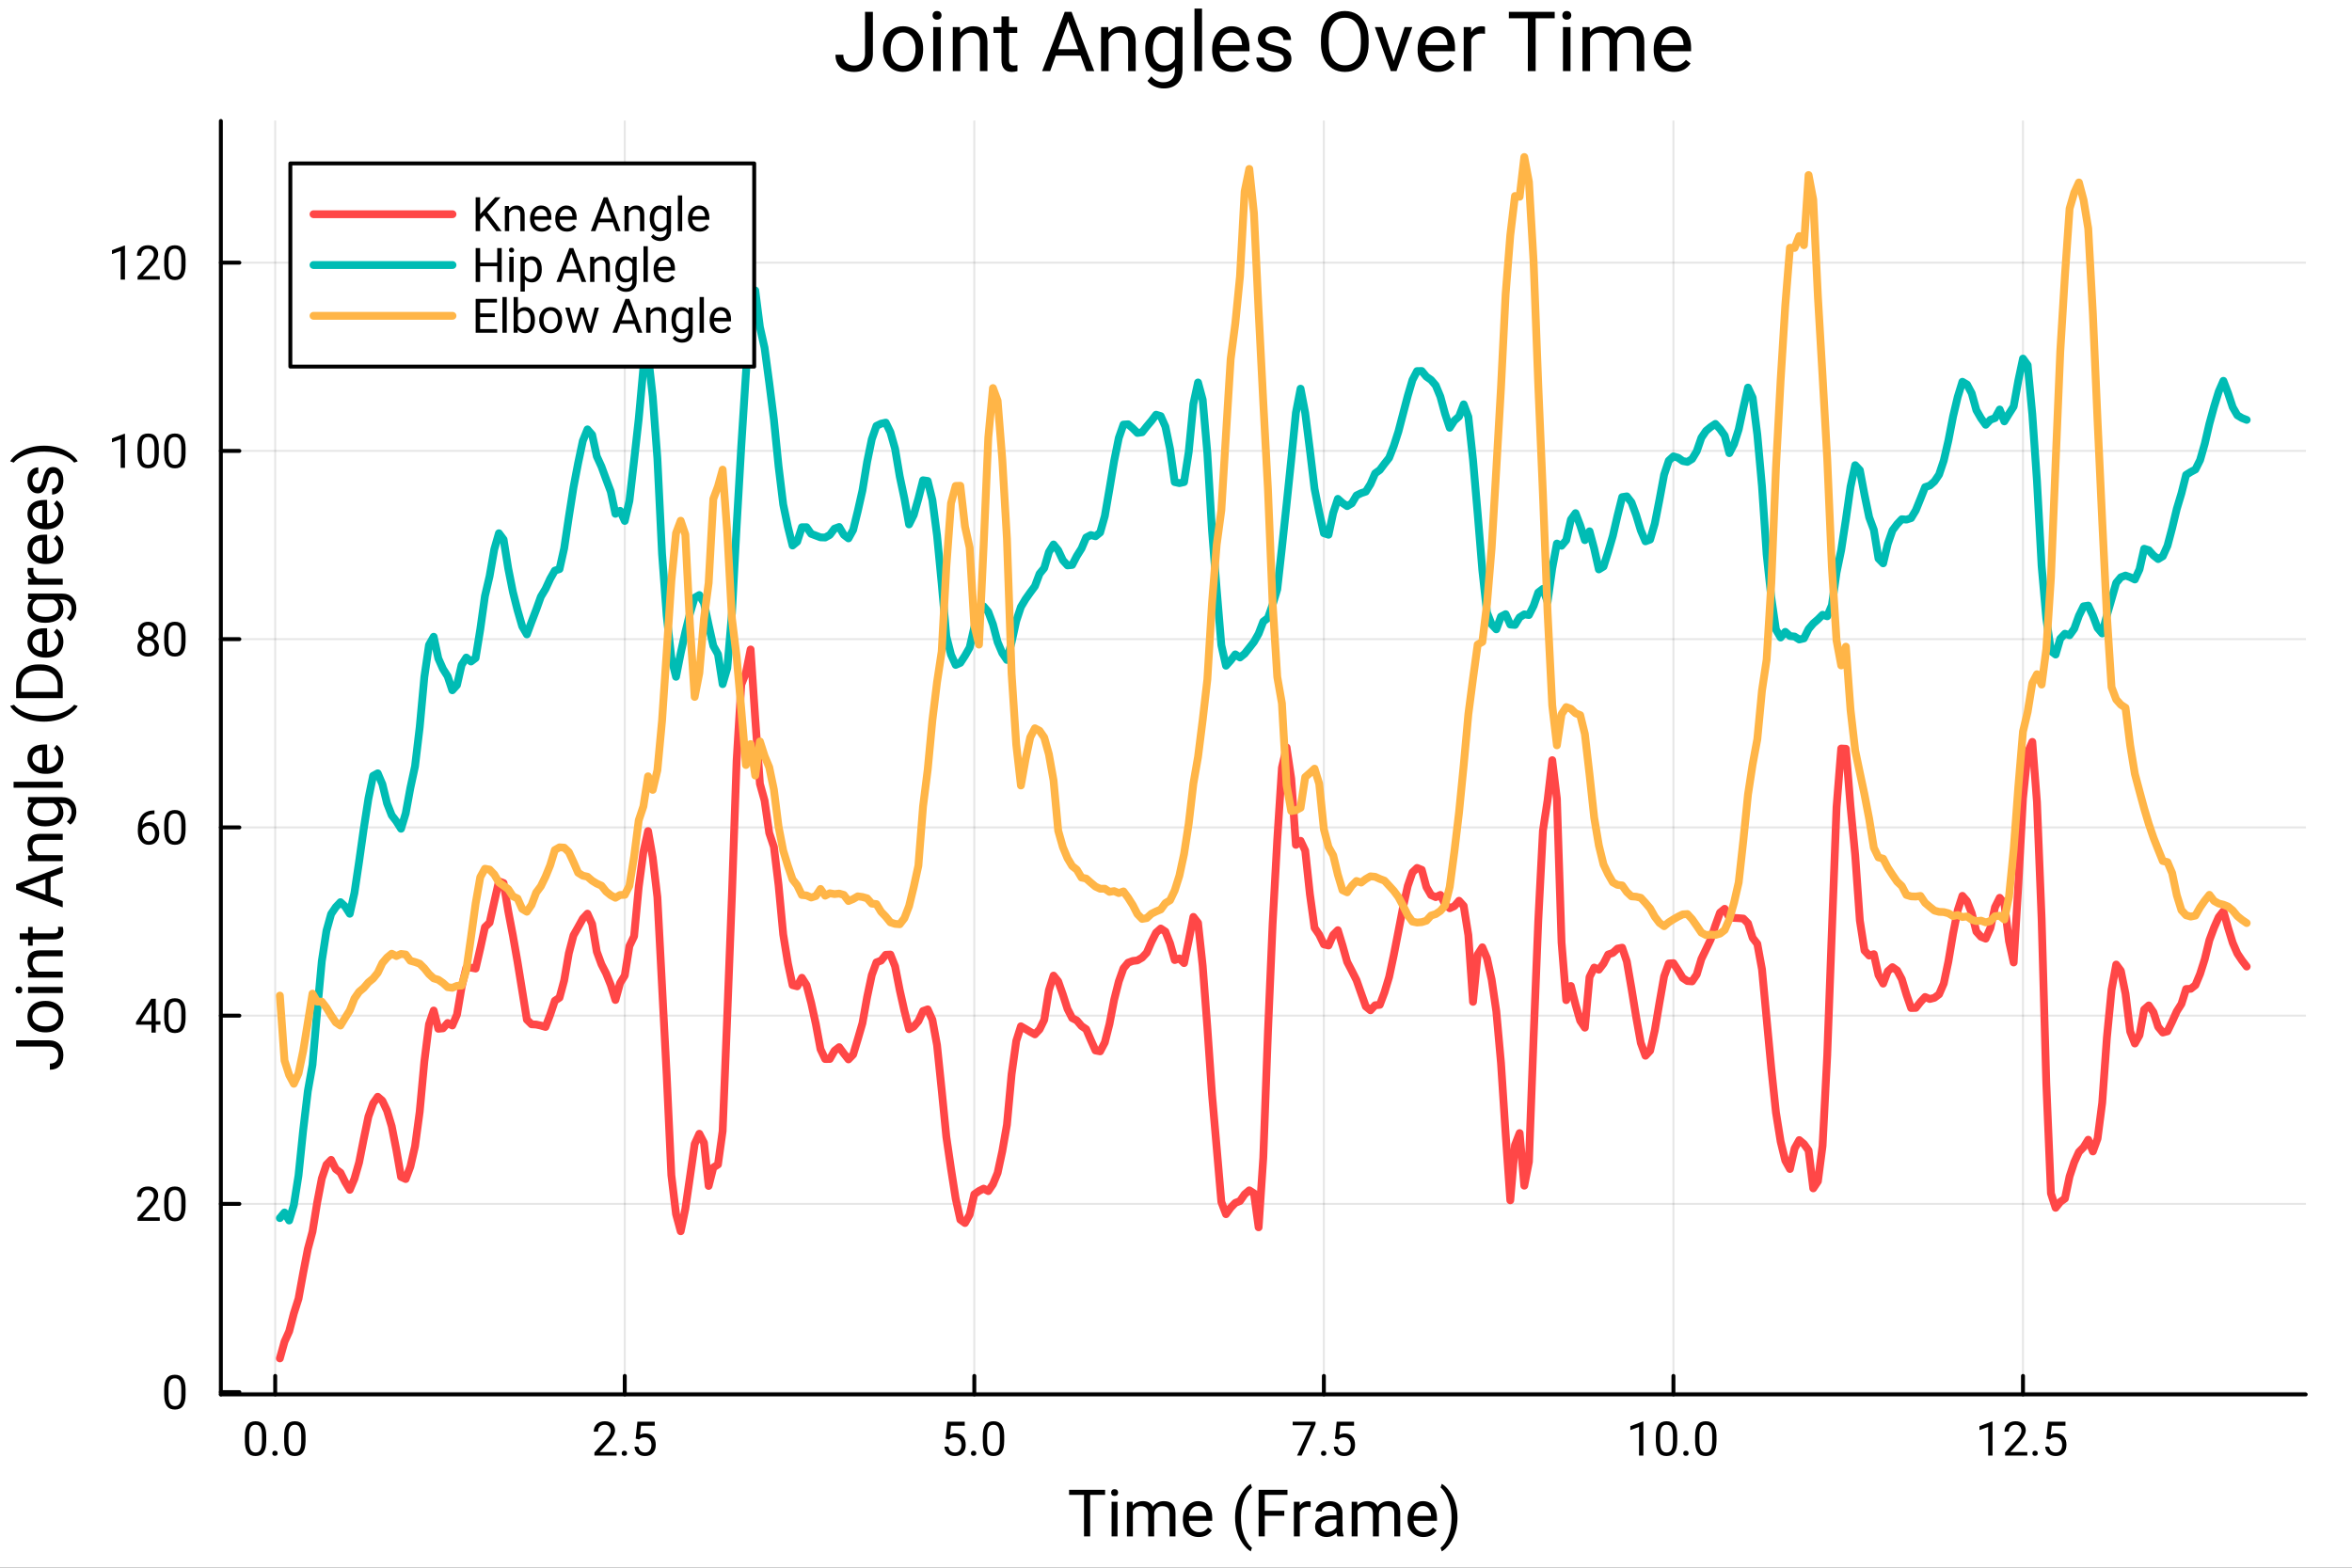 <?xml version="1.0" encoding="utf-8"?>
<svg xmlns="http://www.w3.org/2000/svg" xmlns:xlink="http://www.w3.org/1999/xlink" width="600" height="400" viewBox="0 0 2400 1600">
<rect x="0" y="0" width="2400" height="1600" fill="#333333" stroke="none"/>
<defs>
  <clipPath id="clip130">
    <rect x="0" y="0" width="2400" height="1600"/>
  </clipPath>
</defs>
<path clip-path="url(#clip130)" d="M0 1600 L2400 1600 L2400 0 L0 0  Z" fill="#ffffff" fill-rule="evenodd" fill-opacity="1"/>
<defs>
  <clipPath id="clip131">
    <rect x="480" y="0" width="1681" height="1600"/>
  </clipPath>
</defs>
<path clip-path="url(#clip130)" d="M225.362 1423.18 L2352.76 1423.18 L2352.76 123.472 L225.362 123.472  Z" fill="#ffffff" fill-rule="evenodd" fill-opacity="1"/>
<defs>
  <clipPath id="clip132">
    <rect x="225" y="123" width="2128" height="1301"/>
  </clipPath>
</defs>
<polyline clip-path="url(#clip132)" style="stroke:#000000; stroke-linecap:round; stroke-linejoin:round; stroke-width:2; stroke-opacity:0.1; fill:none" points="280.815,1423.18 280.815,123.472 "/>
<polyline clip-path="url(#clip132)" style="stroke:#000000; stroke-linecap:round; stroke-linejoin:round; stroke-width:2; stroke-opacity:0.1; fill:none" points="637.505,1423.18 637.505,123.472 "/>
<polyline clip-path="url(#clip132)" style="stroke:#000000; stroke-linecap:round; stroke-linejoin:round; stroke-width:2; stroke-opacity:0.1; fill:none" points="994.195,1423.18 994.195,123.472 "/>
<polyline clip-path="url(#clip132)" style="stroke:#000000; stroke-linecap:round; stroke-linejoin:round; stroke-width:2; stroke-opacity:0.1; fill:none" points="1350.89,1423.18 1350.89,123.472 "/>
<polyline clip-path="url(#clip132)" style="stroke:#000000; stroke-linecap:round; stroke-linejoin:round; stroke-width:2; stroke-opacity:0.1; fill:none" points="1707.58,1423.18 1707.58,123.472 "/>
<polyline clip-path="url(#clip132)" style="stroke:#000000; stroke-linecap:round; stroke-linejoin:round; stroke-width:2; stroke-opacity:0.1; fill:none" points="2064.27,1423.18 2064.27,123.472 "/>
<polyline clip-path="url(#clip132)" style="stroke:#000000; stroke-linecap:round; stroke-linejoin:round; stroke-width:2; stroke-opacity:0.1; fill:none" points="225.362,1420.84 2352.76,1420.84 "/>
<polyline clip-path="url(#clip132)" style="stroke:#000000; stroke-linecap:round; stroke-linejoin:round; stroke-width:2; stroke-opacity:0.1; fill:none" points="225.362,1228.71 2352.76,1228.71 "/>
<polyline clip-path="url(#clip132)" style="stroke:#000000; stroke-linecap:round; stroke-linejoin:round; stroke-width:2; stroke-opacity:0.1; fill:none" points="225.362,1036.59 2352.76,1036.59 "/>
<polyline clip-path="url(#clip132)" style="stroke:#000000; stroke-linecap:round; stroke-linejoin:round; stroke-width:2; stroke-opacity:0.1; fill:none" points="225.362,844.46 2352.76,844.46 "/>
<polyline clip-path="url(#clip132)" style="stroke:#000000; stroke-linecap:round; stroke-linejoin:round; stroke-width:2; stroke-opacity:0.1; fill:none" points="225.362,652.333 2352.76,652.333 "/>
<polyline clip-path="url(#clip132)" style="stroke:#000000; stroke-linecap:round; stroke-linejoin:round; stroke-width:2; stroke-opacity:0.1; fill:none" points="225.362,460.205 2352.76,460.205 "/>
<polyline clip-path="url(#clip132)" style="stroke:#000000; stroke-linecap:round; stroke-linejoin:round; stroke-width:2; stroke-opacity:0.1; fill:none" points="225.362,268.078 2352.76,268.078 "/>
<polyline clip-path="url(#clip130)" style="stroke:#000000; stroke-linecap:round; stroke-linejoin:round; stroke-width:4; stroke-opacity:1; fill:none" points="225.362,1423.18 2352.76,1423.18 "/>
<polyline clip-path="url(#clip130)" style="stroke:#000000; stroke-linecap:round; stroke-linejoin:round; stroke-width:4; stroke-opacity:1; fill:none" points="280.815,1423.18 280.815,1404.28 "/>
<polyline clip-path="url(#clip130)" style="stroke:#000000; stroke-linecap:round; stroke-linejoin:round; stroke-width:4; stroke-opacity:1; fill:none" points="637.505,1423.18 637.505,1404.28 "/>
<polyline clip-path="url(#clip130)" style="stroke:#000000; stroke-linecap:round; stroke-linejoin:round; stroke-width:4; stroke-opacity:1; fill:none" points="994.195,1423.18 994.195,1404.28 "/>
<polyline clip-path="url(#clip130)" style="stroke:#000000; stroke-linecap:round; stroke-linejoin:round; stroke-width:4; stroke-opacity:1; fill:none" points="1350.89,1423.18 1350.89,1404.28 "/>
<polyline clip-path="url(#clip130)" style="stroke:#000000; stroke-linecap:round; stroke-linejoin:round; stroke-width:4; stroke-opacity:1; fill:none" points="1707.58,1423.18 1707.58,1404.28 "/>
<polyline clip-path="url(#clip130)" style="stroke:#000000; stroke-linecap:round; stroke-linejoin:round; stroke-width:4; stroke-opacity:1; fill:none" points="2064.27,1423.18 2064.27,1404.28 "/>
<path clip-path="url(#clip130)" d="M271.677 1470.84 Q271.677 1478.55 269.042 1482.3 Q266.407 1486.05 260.805 1486.05 Q255.275 1486.05 252.616 1482.4 Q249.958 1478.72 249.863 1471.43 L249.863 1465.57 Q249.863 1457.95 252.498 1454.25 Q255.132 1450.55 260.758 1450.55 Q266.336 1450.55 268.971 1454.13 Q271.605 1457.69 271.677 1465.14 L271.677 1470.84 M267.285 1464.83 Q267.285 1459.26 265.719 1456.72 Q264.152 1454.15 260.758 1454.15 Q257.387 1454.15 255.845 1456.69 Q254.302 1459.23 254.254 1464.5 L254.254 1471.53 Q254.254 1477.13 255.868 1479.81 Q257.506 1482.47 260.805 1482.47 Q264.057 1482.47 265.624 1479.95 Q267.214 1477.44 267.285 1472.03 L267.285 1464.83 Z" fill="#000000" fill-rule="nonzero" fill-opacity="1" /><path clip-path="url(#clip130)" d="M277.848 1483.28 Q277.848 1482.14 278.513 1481.38 Q279.201 1480.62 280.554 1480.62 Q281.907 1480.62 282.595 1481.38 Q283.307 1482.14 283.307 1483.28 Q283.307 1484.37 282.595 1485.11 Q281.907 1485.84 280.554 1485.84 Q279.201 1485.84 278.513 1485.11 Q277.848 1484.37 277.848 1483.28 Z" fill="#000000" fill-rule="nonzero" fill-opacity="1" /><path clip-path="url(#clip130)" d="M311.767 1470.84 Q311.767 1478.55 309.132 1482.3 Q306.498 1486.05 300.896 1486.05 Q295.365 1486.05 292.707 1482.4 Q290.049 1478.72 289.954 1471.43 L289.954 1465.57 Q289.954 1457.95 292.588 1454.25 Q295.223 1450.55 300.849 1450.55 Q306.427 1450.55 309.061 1454.13 Q311.696 1457.69 311.767 1465.14 L311.767 1470.84 M307.376 1464.83 Q307.376 1459.26 305.809 1456.72 Q304.243 1454.15 300.849 1454.15 Q297.478 1454.15 295.935 1456.69 Q294.392 1459.23 294.345 1464.5 L294.345 1471.53 Q294.345 1477.13 295.959 1479.81 Q297.597 1482.47 300.896 1482.47 Q304.148 1482.47 305.714 1479.95 Q307.305 1477.44 307.376 1472.03 L307.376 1464.83 Z" fill="#000000" fill-rule="nonzero" fill-opacity="1" /><path clip-path="url(#clip130)" d="M629.186 1485.58 L606.541 1485.58 L606.541 1482.42 L618.504 1469.13 Q621.163 1466.12 622.16 1464.24 Q623.18 1462.34 623.18 1460.32 Q623.18 1457.62 621.542 1455.89 Q619.905 1454.15 617.175 1454.15 Q613.899 1454.15 612.072 1456.03 Q610.268 1457.88 610.268 1461.2 L605.877 1461.2 Q605.877 1456.43 608.938 1453.49 Q612.024 1450.55 617.175 1450.55 Q621.993 1450.55 624.794 1453.08 Q627.595 1455.6 627.595 1459.8 Q627.595 1464.91 621.091 1471.96 L611.834 1482 L629.186 1482 L629.186 1485.58 Z" fill="#000000" fill-rule="nonzero" fill-opacity="1" /><path clip-path="url(#clip130)" d="M634.384 1483.28 Q634.384 1482.14 635.048 1481.38 Q635.737 1480.62 637.09 1480.62 Q638.443 1480.62 639.131 1481.38 Q639.843 1482.14 639.843 1483.28 Q639.843 1484.37 639.131 1485.11 Q638.443 1485.84 637.09 1485.84 Q635.737 1485.84 635.048 1485.11 Q634.384 1484.37 634.384 1483.28 Z" fill="#000000" fill-rule="nonzero" fill-opacity="1" /><path clip-path="url(#clip130)" d="M648.649 1468.25 L650.406 1451.02 L668.113 1451.02 L668.113 1455.08 L654.132 1455.08 L653.088 1464.5 Q655.628 1463.01 658.856 1463.01 Q663.579 1463.01 666.357 1466.14 Q669.134 1469.25 669.134 1474.57 Q669.134 1479.91 666.238 1482.99 Q663.366 1486.05 658.191 1486.05 Q653.61 1486.05 650.714 1483.51 Q647.818 1480.98 647.415 1476.49 L651.569 1476.49 Q651.972 1479.46 653.681 1480.98 Q655.39 1482.47 658.191 1482.47 Q661.253 1482.47 662.986 1480.38 Q664.742 1478.29 664.742 1474.61 Q664.742 1471.15 662.844 1469.06 Q660.968 1466.95 657.835 1466.95 Q654.963 1466.95 653.325 1468.2 L652.162 1469.15 L648.649 1468.25 Z" fill="#000000" fill-rule="nonzero" fill-opacity="1" /><path clip-path="url(#clip130)" d="M964.94 1468.25 L966.697 1451.02 L984.404 1451.02 L984.404 1455.08 L970.423 1455.08 L969.379 1464.5 Q971.919 1463.01 975.147 1463.01 Q979.87 1463.01 982.647 1466.14 Q985.425 1469.25 985.425 1474.57 Q985.425 1479.91 982.529 1482.99 Q979.657 1486.05 974.482 1486.05 Q969.901 1486.05 967.005 1483.51 Q964.109 1480.98 963.706 1476.49 L967.86 1476.49 Q968.263 1479.46 969.972 1480.98 Q971.681 1482.47 974.482 1482.47 Q977.544 1482.47 979.277 1480.38 Q981.033 1478.29 981.033 1474.61 Q981.033 1471.15 979.134 1469.06 Q977.259 1466.95 974.126 1466.95 Q971.254 1466.95 969.616 1468.2 L968.453 1469.15 L964.94 1468.25 Z" fill="#000000" fill-rule="nonzero" fill-opacity="1" /><path clip-path="url(#clip130)" d="M990.765 1483.28 Q990.765 1482.14 991.43 1481.38 Q992.118 1480.62 993.471 1480.62 Q994.824 1480.62 995.512 1481.38 Q996.225 1482.14 996.225 1483.28 Q996.225 1484.37 995.512 1485.11 Q994.824 1485.84 993.471 1485.84 Q992.118 1485.84 991.43 1485.11 Q990.765 1484.37 990.765 1483.28 Z" fill="#000000" fill-rule="nonzero" fill-opacity="1" /><path clip-path="url(#clip130)" d="M1024.68 1470.84 Q1024.68 1478.55 1022.05 1482.3 Q1019.41 1486.05 1013.81 1486.05 Q1008.28 1486.05 1005.62 1482.4 Q1002.97 1478.72 1002.87 1471.43 L1002.87 1465.57 Q1002.87 1457.95 1005.51 1454.25 Q1008.14 1450.55 1013.77 1450.55 Q1019.34 1450.55 1021.98 1454.13 Q1024.61 1457.69 1024.68 1465.14 L1024.68 1470.84 M1020.29 1464.83 Q1020.29 1459.26 1018.73 1456.72 Q1017.16 1454.15 1013.77 1454.15 Q1010.4 1454.15 1008.85 1456.69 Q1007.31 1459.23 1007.26 1464.5 L1007.26 1471.53 Q1007.26 1477.13 1008.88 1479.81 Q1010.51 1482.47 1013.81 1482.47 Q1017.06 1482.47 1018.63 1479.95 Q1020.22 1477.44 1020.29 1472.03 L1020.29 1464.83 Z" fill="#000000" fill-rule="nonzero" fill-opacity="1" /><path clip-path="url(#clip130)" d="M1342.42 1453.49 L1328.11 1485.58 L1323.51 1485.58 L1337.77 1454.63 L1319.07 1454.63 L1319.07 1451.02 L1342.42 1451.02 L1342.42 1453.49 Z" fill="#000000" fill-rule="nonzero" fill-opacity="1" /><path clip-path="url(#clip130)" d="M1347.95 1483.28 Q1347.95 1482.14 1348.62 1481.38 Q1349.31 1480.62 1350.66 1480.62 Q1352.01 1480.62 1352.7 1481.38 Q1353.41 1482.14 1353.41 1483.28 Q1353.41 1484.37 1352.7 1485.11 Q1352.01 1485.84 1350.66 1485.84 Q1349.31 1485.84 1348.62 1485.11 Q1347.95 1484.37 1347.95 1483.28 Z" fill="#000000" fill-rule="nonzero" fill-opacity="1" /><path clip-path="url(#clip130)" d="M1362.22 1468.25 L1363.98 1451.02 L1381.68 1451.02 L1381.68 1455.08 L1367.7 1455.08 L1366.66 1464.5 Q1369.2 1463.01 1372.43 1463.01 Q1377.15 1463.01 1379.93 1466.14 Q1382.7 1469.25 1382.7 1474.57 Q1382.7 1479.91 1379.81 1482.99 Q1376.94 1486.05 1371.76 1486.05 Q1367.18 1486.05 1364.28 1483.51 Q1361.39 1480.98 1360.98 1476.49 L1365.14 1476.49 Q1365.54 1479.46 1367.25 1480.98 Q1368.96 1482.47 1371.76 1482.47 Q1374.82 1482.47 1376.56 1480.38 Q1378.31 1478.29 1378.31 1474.61 Q1378.31 1471.15 1376.41 1469.06 Q1374.54 1466.95 1371.41 1466.95 Q1368.53 1466.95 1366.9 1468.2 L1365.73 1469.15 L1362.22 1468.25 Z" fill="#000000" fill-rule="nonzero" fill-opacity="1" /><path clip-path="url(#clip130)" d="M1676.9 1485.58 L1672.48 1485.58 L1672.48 1456.31 L1663.63 1459.56 L1663.63 1455.58 L1676.21 1450.85 L1676.9 1450.85 L1676.9 1485.58 Z" fill="#000000" fill-rule="nonzero" fill-opacity="1" /><path clip-path="url(#clip130)" d="M1711.43 1470.84 Q1711.43 1478.55 1708.8 1482.3 Q1706.16 1486.05 1700.56 1486.05 Q1695.03 1486.05 1692.37 1482.4 Q1689.71 1478.72 1689.62 1471.43 L1689.62 1465.57 Q1689.62 1457.95 1692.25 1454.25 Q1694.89 1450.55 1700.51 1450.55 Q1706.09 1450.55 1708.73 1454.13 Q1711.36 1457.69 1711.43 1465.14 L1711.43 1470.84 M1707.04 1464.83 Q1707.04 1459.26 1705.47 1456.72 Q1703.91 1454.15 1700.51 1454.15 Q1697.14 1454.15 1695.6 1456.69 Q1694.06 1459.23 1694.01 1464.5 L1694.01 1471.53 Q1694.01 1477.13 1695.62 1479.81 Q1697.26 1482.47 1700.56 1482.47 Q1703.81 1482.47 1705.38 1479.95 Q1706.97 1477.44 1707.04 1472.03 L1707.04 1464.83 Z" fill="#000000" fill-rule="nonzero" fill-opacity="1" /><path clip-path="url(#clip130)" d="M1717.6 1483.28 Q1717.6 1482.14 1718.27 1481.38 Q1718.96 1480.62 1720.31 1480.62 Q1721.66 1480.62 1722.35 1481.38 Q1723.06 1482.14 1723.06 1483.28 Q1723.06 1484.37 1722.35 1485.11 Q1721.66 1485.84 1720.31 1485.84 Q1718.96 1485.84 1718.27 1485.11 Q1717.6 1484.37 1717.6 1483.28 Z" fill="#000000" fill-rule="nonzero" fill-opacity="1" /><path clip-path="url(#clip130)" d="M1751.52 1470.84 Q1751.52 1478.55 1748.89 1482.3 Q1746.25 1486.05 1740.65 1486.05 Q1735.12 1486.05 1732.46 1482.4 Q1729.8 1478.72 1729.71 1471.43 L1729.71 1465.57 Q1729.71 1457.95 1732.34 1454.25 Q1734.98 1450.55 1740.6 1450.55 Q1746.18 1450.55 1748.82 1454.13 Q1751.45 1457.69 1751.52 1465.14 L1751.52 1470.84 M1747.13 1464.83 Q1747.13 1459.26 1745.56 1456.72 Q1744 1454.15 1740.6 1454.15 Q1737.23 1454.15 1735.69 1456.69 Q1734.15 1459.23 1734.1 1464.5 L1734.1 1471.53 Q1734.1 1477.13 1735.71 1479.81 Q1737.35 1482.47 1740.65 1482.47 Q1743.9 1482.47 1745.47 1479.95 Q1747.06 1477.44 1747.13 1472.03 L1747.13 1464.83 Z" fill="#000000" fill-rule="nonzero" fill-opacity="1" /><path clip-path="url(#clip130)" d="M2033.17 1485.58 L2028.76 1485.58 L2028.76 1456.31 L2019.9 1459.56 L2019.9 1455.58 L2032.48 1450.85 L2033.17 1450.85 L2033.17 1485.58 Z" fill="#000000" fill-rule="nonzero" fill-opacity="1" /><path clip-path="url(#clip130)" d="M2068.68 1485.58 L2046.04 1485.58 L2046.04 1482.42 L2058 1469.13 Q2060.66 1466.12 2061.65 1464.24 Q2062.67 1462.34 2062.67 1460.32 Q2062.67 1457.62 2061.04 1455.89 Q2059.4 1454.15 2056.67 1454.15 Q2053.39 1454.15 2051.57 1456.03 Q2049.76 1457.88 2049.76 1461.2 L2045.37 1461.2 Q2045.37 1456.43 2048.43 1453.49 Q2051.52 1450.55 2056.67 1450.55 Q2061.49 1450.55 2064.29 1453.08 Q2067.09 1455.6 2067.09 1459.8 Q2067.09 1464.91 2060.59 1471.96 L2051.33 1482 L2068.68 1482 L2068.68 1485.58 Z" fill="#000000" fill-rule="nonzero" fill-opacity="1" /><path clip-path="url(#clip130)" d="M2073.88 1483.28 Q2073.88 1482.14 2074.54 1481.38 Q2075.23 1480.62 2076.58 1480.62 Q2077.94 1480.62 2078.63 1481.38 Q2079.34 1482.14 2079.34 1483.28 Q2079.34 1484.37 2078.63 1485.11 Q2077.94 1485.84 2076.58 1485.84 Q2075.23 1485.84 2074.54 1485.11 Q2073.88 1484.37 2073.88 1483.28 Z" fill="#000000" fill-rule="nonzero" fill-opacity="1" /><path clip-path="url(#clip130)" d="M2088.14 1468.25 L2089.9 1451.02 L2107.61 1451.02 L2107.61 1455.08 L2093.63 1455.08 L2092.58 1464.5 Q2095.12 1463.01 2098.35 1463.01 Q2103.07 1463.01 2105.85 1466.14 Q2108.63 1469.25 2108.63 1474.57 Q2108.63 1479.91 2105.73 1482.99 Q2102.86 1486.05 2097.69 1486.05 Q2093.1 1486.05 2090.21 1483.51 Q2087.31 1480.98 2086.91 1476.49 L2091.06 1476.49 Q2091.47 1479.46 2093.18 1480.98 Q2094.88 1482.47 2097.69 1482.47 Q2100.75 1482.47 2102.48 1480.38 Q2104.24 1478.29 2104.24 1474.61 Q2104.24 1471.15 2102.34 1469.06 Q2100.46 1466.95 2097.33 1466.95 Q2094.46 1466.95 2092.82 1468.2 L2091.66 1469.15 L2088.14 1468.25 Z" fill="#000000" fill-rule="nonzero" fill-opacity="1" /><path clip-path="url(#clip130)" d="M1127.65 1525.68 L1112.38 1525.68 L1112.38 1568.04 L1106.14 1568.04 L1106.14 1525.68 L1090.9 1525.68 L1090.9 1520.52 L1127.65 1520.52 L1127.65 1525.68 Z" fill="#000000" fill-rule="nonzero" fill-opacity="1" /><path clip-path="url(#clip130)" d="M1140.31 1568.04 L1134.28 1568.04 L1134.28 1532.73 L1140.31 1532.73 L1140.31 1568.04 M1133.79 1523.36 Q1133.79 1521.89 1134.67 1520.88 Q1135.58 1519.87 1137.34 1519.87 Q1139.11 1519.87 1140.02 1520.88 Q1140.93 1521.89 1140.93 1523.36 Q1140.93 1524.83 1140.02 1525.81 Q1139.11 1526.79 1137.34 1526.79 Q1135.58 1526.79 1134.67 1525.81 Q1133.79 1524.83 1133.79 1523.36 Z" fill="#000000" fill-rule="nonzero" fill-opacity="1" /><path clip-path="url(#clip130)" d="M1155.65 1532.73 L1155.82 1536.65 Q1159.7 1532.08 1166.29 1532.08 Q1173.7 1532.08 1176.38 1537.76 Q1178.14 1535.21 1180.95 1533.64 Q1183.79 1532.08 1187.64 1532.08 Q1199.26 1532.08 1199.45 1544.38 L1199.45 1568.04 L1193.42 1568.04 L1193.42 1544.74 Q1193.42 1540.95 1191.69 1539.09 Q1189.96 1537.2 1185.88 1537.2 Q1182.51 1537.2 1180.29 1539.23 Q1178.08 1541.22 1177.72 1544.61 L1177.72 1568.04 L1171.65 1568.04 L1171.65 1544.9 Q1171.65 1537.2 1164.11 1537.2 Q1158.17 1537.2 1155.98 1542.26 L1155.98 1568.04 L1149.94 1568.04 L1149.94 1532.73 L1155.65 1532.73 Z" fill="#000000" fill-rule="nonzero" fill-opacity="1" /><path clip-path="url(#clip130)" d="M1223.21 1568.7 Q1216.03 1568.7 1211.53 1564 Q1207.02 1559.26 1207.02 1551.37 L1207.02 1550.26 Q1207.02 1545 1209.02 1540.89 Q1211.04 1536.74 1214.63 1534.43 Q1218.25 1532.08 1222.46 1532.08 Q1229.35 1532.08 1233.17 1536.61 Q1236.99 1541.15 1236.99 1549.6 L1236.99 1552.12 L1213.06 1552.12 Q1213.19 1557.34 1216.1 1560.57 Q1219.04 1563.77 1223.54 1563.77 Q1226.74 1563.77 1228.96 1562.46 Q1231.18 1561.16 1232.84 1559 L1236.53 1561.88 Q1232.09 1568.7 1223.21 1568.7 M1222.46 1537.04 Q1218.81 1537.04 1216.33 1539.71 Q1213.85 1542.36 1213.26 1547.16 L1230.95 1547.16 L1230.95 1546.7 Q1230.69 1542.1 1228.47 1539.58 Q1226.25 1537.04 1222.46 1537.04 Z" fill="#000000" fill-rule="nonzero" fill-opacity="1" /><path clip-path="url(#clip130)" d="M1260.29 1548.76 Q1260.29 1541.38 1262.25 1534.59 Q1264.24 1527.8 1268.15 1522.25 Q1272.07 1516.71 1276.28 1514.42 L1277.52 1518.4 Q1272.76 1522.06 1269.69 1529.56 Q1266.65 1537.07 1266.36 1546.37 L1266.33 1549.15 Q1266.33 1561.74 1270.93 1571.01 Q1273.7 1576.56 1277.52 1579.7 L1276.28 1583.38 Q1271.94 1580.97 1267.99 1575.29 Q1260.29 1564.19 1260.29 1548.76 Z" fill="#000000" fill-rule="nonzero" fill-opacity="1" /><path clip-path="url(#clip130)" d="M1310.52 1547.06 L1290.58 1547.06 L1290.58 1568.04 L1284.31 1568.04 L1284.31 1520.52 L1313.75 1520.52 L1313.75 1525.68 L1290.58 1525.68 L1290.58 1541.93 L1310.52 1541.93 L1310.52 1547.06 Z" fill="#000000" fill-rule="nonzero" fill-opacity="1" /><path clip-path="url(#clip130)" d="M1337.38 1538.15 Q1336.01 1537.92 1334.41 1537.92 Q1328.47 1537.92 1326.35 1542.98 L1326.35 1568.04 L1320.31 1568.04 L1320.31 1532.73 L1326.18 1532.73 L1326.28 1536.81 Q1329.25 1532.08 1334.7 1532.08 Q1336.46 1532.08 1337.38 1532.53 L1337.38 1538.15 Z" fill="#000000" fill-rule="nonzero" fill-opacity="1" /><path clip-path="url(#clip130)" d="M1364.73 1568.04 Q1364.21 1567 1363.88 1564.32 Q1359.67 1568.7 1353.83 1568.7 Q1348.61 1568.7 1345.24 1565.76 Q1341.92 1562.79 1341.92 1558.25 Q1341.92 1552.74 1346.09 1549.7 Q1350.3 1546.63 1357.91 1546.63 L1363.78 1546.63 L1363.78 1543.86 Q1363.78 1540.69 1361.89 1538.83 Q1360 1536.94 1356.31 1536.94 Q1353.08 1536.94 1350.89 1538.57 Q1348.7 1540.2 1348.7 1542.52 L1342.63 1542.52 Q1342.63 1539.88 1344.49 1537.43 Q1346.39 1534.95 1349.58 1533.51 Q1352.82 1532.08 1356.67 1532.08 Q1362.77 1532.08 1366.23 1535.15 Q1369.69 1538.18 1369.82 1543.53 L1369.82 1559.79 Q1369.82 1564.65 1371.06 1567.52 L1371.06 1568.04 L1364.73 1568.04 M1354.71 1563.44 Q1357.55 1563.44 1360.09 1561.97 Q1362.64 1560.5 1363.78 1558.15 L1363.78 1550.91 L1359.05 1550.91 Q1347.95 1550.91 1347.95 1557.4 Q1347.95 1560.24 1349.85 1561.84 Q1351.74 1563.44 1354.71 1563.44 Z" fill="#000000" fill-rule="nonzero" fill-opacity="1" /><path clip-path="url(#clip130)" d="M1384.96 1532.73 L1385.13 1536.65 Q1389.01 1532.08 1395.6 1532.08 Q1403.01 1532.08 1405.69 1537.76 Q1407.45 1535.21 1410.26 1533.64 Q1413.1 1532.08 1416.95 1532.08 Q1428.57 1532.08 1428.76 1544.38 L1428.76 1568.04 L1422.73 1568.04 L1422.73 1544.74 Q1422.73 1540.95 1421 1539.09 Q1419.27 1537.2 1415.19 1537.2 Q1411.82 1537.2 1409.6 1539.23 Q1407.39 1541.22 1407.03 1544.61 L1407.03 1568.04 L1400.96 1568.04 L1400.96 1544.9 Q1400.96 1537.2 1393.42 1537.2 Q1387.48 1537.2 1385.29 1542.26 L1385.29 1568.04 L1379.25 1568.04 L1379.25 1532.73 L1384.96 1532.73 Z" fill="#000000" fill-rule="nonzero" fill-opacity="1" /><path clip-path="url(#clip130)" d="M1452.52 1568.7 Q1445.34 1568.7 1440.84 1564 Q1436.33 1559.26 1436.33 1551.37 L1436.33 1550.26 Q1436.33 1545 1438.33 1540.89 Q1440.35 1536.74 1443.94 1534.43 Q1447.56 1532.08 1451.77 1532.08 Q1458.66 1532.08 1462.48 1536.61 Q1466.3 1541.15 1466.3 1549.6 L1466.3 1552.12 L1442.37 1552.12 Q1442.5 1557.34 1445.41 1560.57 Q1448.35 1563.77 1452.85 1563.77 Q1456.05 1563.77 1458.27 1562.46 Q1460.49 1561.16 1462.15 1559 L1465.84 1561.88 Q1461.4 1568.7 1452.52 1568.7 M1451.77 1537.04 Q1448.12 1537.04 1445.64 1539.71 Q1443.16 1542.36 1442.57 1547.16 L1460.26 1547.16 L1460.26 1546.7 Q1460 1542.1 1457.78 1539.58 Q1455.56 1537.04 1451.77 1537.04 Z" fill="#000000" fill-rule="nonzero" fill-opacity="1" /><path clip-path="url(#clip130)" d="M1487.22 1549.08 Q1487.22 1556.36 1485.29 1563.05 Q1483.4 1569.71 1479.45 1575.35 Q1475.53 1581 1471.22 1583.38 L1469.95 1579.7 Q1474.98 1575.84 1478.01 1567.75 Q1481.08 1559.62 1481.15 1549.73 L1481.15 1548.69 Q1481.15 1541.84 1479.71 1535.96 Q1478.27 1530.05 1475.7 1525.39 Q1473.15 1520.72 1469.95 1518.11 L1471.22 1514.42 Q1475.53 1516.8 1479.42 1522.38 Q1483.33 1527.97 1485.26 1534.69 Q1487.22 1541.41 1487.22 1549.08 Z" fill="#000000" fill-rule="nonzero" fill-opacity="1" /><polyline clip-path="url(#clip130)" style="stroke:#000000; stroke-linecap:round; stroke-linejoin:round; stroke-width:4; stroke-opacity:1; fill:none" points="225.362,1423.18 225.362,123.472 "/>
<polyline clip-path="url(#clip130)" style="stroke:#000000; stroke-linecap:round; stroke-linejoin:round; stroke-width:4; stroke-opacity:1; fill:none" points="225.362,1420.84 244.259,1420.84 "/>
<polyline clip-path="url(#clip130)" style="stroke:#000000; stroke-linecap:round; stroke-linejoin:round; stroke-width:4; stroke-opacity:1; fill:none" points="225.362,1228.71 244.259,1228.71 "/>
<polyline clip-path="url(#clip130)" style="stroke:#000000; stroke-linecap:round; stroke-linejoin:round; stroke-width:4; stroke-opacity:1; fill:none" points="225.362,1036.59 244.259,1036.59 "/>
<polyline clip-path="url(#clip130)" style="stroke:#000000; stroke-linecap:round; stroke-linejoin:round; stroke-width:4; stroke-opacity:1; fill:none" points="225.362,844.46 244.259,844.46 "/>
<polyline clip-path="url(#clip130)" style="stroke:#000000; stroke-linecap:round; stroke-linejoin:round; stroke-width:4; stroke-opacity:1; fill:none" points="225.362,652.333 244.259,652.333 "/>
<polyline clip-path="url(#clip130)" style="stroke:#000000; stroke-linecap:round; stroke-linejoin:round; stroke-width:4; stroke-opacity:1; fill:none" points="225.362,460.205 244.259,460.205 "/>
<polyline clip-path="url(#clip130)" style="stroke:#000000; stroke-linecap:round; stroke-linejoin:round; stroke-width:4; stroke-opacity:1; fill:none" points="225.362,268.078 244.259,268.078 "/>
<path clip-path="url(#clip130)" d="M189.362 1423.38 Q189.362 1431.1 186.727 1434.85 Q184.092 1438.6 178.49 1438.6 Q172.96 1438.6 170.301 1434.94 Q167.643 1431.26 167.548 1423.98 L167.548 1418.11 Q167.548 1410.49 170.183 1406.79 Q172.818 1403.09 178.443 1403.09 Q184.021 1403.09 186.656 1406.67 Q189.29 1410.23 189.362 1417.69 L189.362 1423.38 M184.97 1417.38 Q184.97 1411.8 183.404 1409.26 Q181.837 1406.7 178.443 1406.7 Q175.072 1406.7 173.53 1409.24 Q171.987 1411.78 171.939 1417.04 L171.939 1424.07 Q171.939 1429.67 173.553 1432.35 Q175.191 1435.01 178.49 1435.01 Q181.742 1435.01 183.309 1432.5 Q184.899 1429.98 184.97 1424.57 L184.97 1417.38 Z" fill="#000000" fill-rule="nonzero" fill-opacity="1" /><path clip-path="url(#clip130)" d="M163.038 1245.99 L140.394 1245.99 L140.394 1242.84 L152.357 1229.55 Q155.015 1226.53 156.012 1224.66 Q157.033 1222.76 157.033 1220.74 Q157.033 1218.03 155.395 1216.3 Q153.757 1214.57 151.028 1214.57 Q147.752 1214.57 145.924 1216.44 Q144.12 1218.29 144.12 1221.62 L139.729 1221.62 Q139.729 1216.85 142.791 1213.9 Q145.877 1210.96 151.028 1210.96 Q155.846 1210.96 158.647 1213.5 Q161.448 1216.02 161.448 1220.22 Q161.448 1225.32 154.944 1232.37 L145.687 1242.41 L163.038 1242.41 L163.038 1245.99 Z" fill="#000000" fill-rule="nonzero" fill-opacity="1" /><path clip-path="url(#clip130)" d="M189.362 1231.25 Q189.362 1238.97 186.727 1242.72 Q184.092 1246.47 178.49 1246.47 Q172.96 1246.47 170.301 1242.81 Q167.643 1239.14 167.548 1231.85 L167.548 1225.99 Q167.548 1218.37 170.183 1214.66 Q172.818 1210.96 178.443 1210.96 Q184.021 1210.96 186.656 1214.54 Q189.29 1218.1 189.362 1225.56 L189.362 1231.25 M184.97 1225.25 Q184.97 1219.67 183.404 1217.13 Q181.837 1214.57 178.443 1214.57 Q175.072 1214.57 173.53 1217.11 Q171.987 1219.65 171.939 1224.92 L171.939 1231.94 Q171.939 1237.54 173.553 1240.23 Q175.191 1242.89 178.49 1242.89 Q181.742 1242.89 183.309 1240.37 Q184.899 1237.85 184.97 1232.44 L184.97 1225.25 Z" fill="#000000" fill-rule="nonzero" fill-opacity="1" /><path clip-path="url(#clip130)" d="M158.932 1042.26 L163.727 1042.26 L163.727 1045.84 L158.932 1045.84 L158.932 1053.87 L154.517 1053.87 L154.517 1045.84 L138.78 1045.84 L138.78 1043.26 L154.256 1019.31 L158.932 1019.31 L158.932 1042.26 M143.764 1042.26 L154.517 1042.26 L154.517 1025.31 L153.995 1026.26 L143.764 1042.26 Z" fill="#000000" fill-rule="nonzero" fill-opacity="1" /><path clip-path="url(#clip130)" d="M189.362 1039.13 Q189.362 1046.84 186.727 1050.59 Q184.092 1054.34 178.49 1054.34 Q172.96 1054.34 170.301 1050.69 Q167.643 1047.01 167.548 1039.72 L167.548 1033.86 Q167.548 1026.24 170.183 1022.54 Q172.818 1018.83 178.443 1018.83 Q184.021 1018.83 186.656 1022.42 Q189.29 1025.98 189.362 1033.43 L189.362 1039.13 M184.97 1033.12 Q184.97 1027.54 183.404 1025 Q181.837 1022.44 178.443 1022.44 Q175.072 1022.44 173.53 1024.98 Q171.987 1027.52 171.939 1032.79 L171.939 1039.82 Q171.939 1045.42 173.553 1048.1 Q175.191 1050.76 178.49 1050.76 Q181.742 1050.76 183.309 1048.24 Q184.899 1045.73 184.97 1040.31 L184.97 1033.12 Z" fill="#000000" fill-rule="nonzero" fill-opacity="1" /><path clip-path="url(#clip130)" d="M157.626 827.156 L157.626 830.883 L156.819 830.883 Q151.692 830.978 148.654 833.921 Q145.616 836.864 145.141 842.205 Q147.871 839.072 152.594 839.072 Q157.104 839.072 159.786 842.253 Q162.492 845.433 162.492 850.465 Q162.492 855.806 159.573 859.01 Q156.677 862.215 151.787 862.215 Q146.826 862.215 143.741 858.417 Q140.655 854.595 140.655 848.59 L140.655 846.905 Q140.655 837.363 144.714 832.331 Q148.796 827.275 156.843 827.156 L157.626 827.156 M151.858 842.727 Q149.603 842.727 147.705 844.08 Q145.806 845.433 145.07 847.475 L145.07 849.089 Q145.07 853.361 146.992 855.972 Q148.915 858.583 151.787 858.583 Q154.754 858.583 156.439 856.399 Q158.149 854.216 158.149 850.679 Q158.149 847.118 156.416 844.935 Q154.707 842.727 151.858 842.727 Z" fill="#000000" fill-rule="nonzero" fill-opacity="1" /><path clip-path="url(#clip130)" d="M189.362 847 Q189.362 854.714 186.727 858.464 Q184.092 862.215 178.49 862.215 Q172.96 862.215 170.301 858.559 Q167.643 854.88 167.548 847.593 L167.548 841.73 Q167.548 834.111 170.183 830.408 Q172.818 826.705 178.443 826.705 Q184.021 826.705 186.656 830.289 Q189.29 833.85 189.362 841.303 L189.362 847 M184.97 840.995 Q184.97 835.416 183.404 832.877 Q181.837 830.313 178.443 830.313 Q175.072 830.313 173.53 832.853 Q171.987 835.393 171.939 840.662 L171.939 847.688 Q171.939 853.29 173.553 855.972 Q175.191 858.631 178.49 858.631 Q181.742 858.631 183.309 856.115 Q184.899 853.598 184.97 848.187 L184.97 840.995 Z" fill="#000000" fill-rule="nonzero" fill-opacity="1" /><path clip-path="url(#clip130)" d="M161.353 644.072 Q161.353 646.66 159.976 648.677 Q158.623 650.695 156.297 651.834 Q159.003 652.997 160.57 655.228 Q162.16 657.46 162.16 660.284 Q162.16 664.77 159.122 667.429 Q156.107 670.087 151.17 670.087 Q146.185 670.087 143.171 667.429 Q140.18 664.747 140.18 660.284 Q140.18 657.483 141.699 655.228 Q143.242 652.973 145.948 651.81 Q143.646 650.671 142.316 648.653 Q140.987 646.636 140.987 644.072 Q140.987 639.705 143.788 637.141 Q146.589 634.578 151.17 634.578 Q155.727 634.578 158.528 637.141 Q161.353 639.705 161.353 644.072 M157.769 660.189 Q157.769 657.293 155.917 655.466 Q154.09 653.638 151.123 653.638 Q148.156 653.638 146.352 655.442 Q144.571 657.246 144.571 660.189 Q144.571 663.133 146.304 664.818 Q148.061 666.503 151.17 666.503 Q154.256 666.503 156.012 664.818 Q157.769 663.109 157.769 660.189 M151.17 638.186 Q148.583 638.186 146.969 639.8 Q145.378 641.39 145.378 644.144 Q145.378 646.778 146.945 648.416 Q148.535 650.03 151.17 650.03 Q153.805 650.03 155.371 648.416 Q156.962 646.778 156.962 644.144 Q156.962 641.509 155.324 639.847 Q153.686 638.186 151.17 638.186 Z" fill="#000000" fill-rule="nonzero" fill-opacity="1" /><path clip-path="url(#clip130)" d="M189.362 654.872 Q189.362 662.587 186.727 666.337 Q184.092 670.087 178.49 670.087 Q172.96 670.087 170.301 666.432 Q167.643 662.753 167.548 655.466 L167.548 649.603 Q167.548 641.984 170.183 638.281 Q172.818 634.578 178.443 634.578 Q184.021 634.578 186.656 638.162 Q189.29 641.722 189.362 649.176 L189.362 654.872 M184.97 648.867 Q184.97 643.289 183.404 640.749 Q181.837 638.186 178.443 638.186 Q175.072 638.186 173.53 640.726 Q171.987 643.265 171.939 648.535 L171.939 655.561 Q171.939 661.162 173.553 663.845 Q175.191 666.503 178.49 666.503 Q181.742 666.503 183.309 663.987 Q184.899 661.471 184.97 656.059 L184.97 648.867 Z" fill="#000000" fill-rule="nonzero" fill-opacity="1" /><path clip-path="url(#clip130)" d="M127.529 477.485 L123.114 477.485 L123.114 448.218 L114.26 451.47 L114.26 447.482 L126.84 442.759 L127.529 442.759 L127.529 477.485 Z" fill="#000000" fill-rule="nonzero" fill-opacity="1" /><path clip-path="url(#clip130)" d="M162.065 462.745 Q162.065 470.459 159.43 474.21 Q156.796 477.96 151.194 477.96 Q145.663 477.96 143.005 474.304 Q140.346 470.625 140.251 463.338 L140.251 457.475 Q140.251 449.856 142.886 446.153 Q145.521 442.45 151.146 442.45 Q156.724 442.45 159.359 446.035 Q161.994 449.595 162.065 457.048 L162.065 462.745 M157.674 456.74 Q157.674 451.162 156.107 448.622 Q154.541 446.058 151.146 446.058 Q147.776 446.058 146.233 448.598 Q144.69 451.138 144.643 456.407 L144.643 463.433 Q144.643 469.035 146.257 471.717 Q147.894 474.376 151.194 474.376 Q154.446 474.376 156.012 471.86 Q157.603 469.344 157.674 463.932 L157.674 456.74 Z" fill="#000000" fill-rule="nonzero" fill-opacity="1" /><path clip-path="url(#clip130)" d="M189.362 462.745 Q189.362 470.459 186.727 474.21 Q184.092 477.96 178.49 477.96 Q172.96 477.96 170.301 474.304 Q167.643 470.625 167.548 463.338 L167.548 457.475 Q167.548 449.856 170.183 446.153 Q172.818 442.45 178.443 442.45 Q184.021 442.45 186.656 446.035 Q189.29 449.595 189.362 457.048 L189.362 462.745 M184.97 456.74 Q184.97 451.162 183.404 448.622 Q181.837 446.058 178.443 446.058 Q175.072 446.058 173.53 448.598 Q171.987 451.138 171.939 456.407 L171.939 463.433 Q171.939 469.035 173.553 471.717 Q175.191 474.376 178.49 474.376 Q181.742 474.376 183.309 471.86 Q184.899 469.344 184.97 463.932 L184.97 456.74 Z" fill="#000000" fill-rule="nonzero" fill-opacity="1" /><path clip-path="url(#clip130)" d="M127.529 285.358 L123.114 285.358 L123.114 256.091 L114.26 259.343 L114.26 255.355 L126.84 250.632 L127.529 250.632 L127.529 285.358 Z" fill="#000000" fill-rule="nonzero" fill-opacity="1" /><path clip-path="url(#clip130)" d="M163.038 285.358 L140.394 285.358 L140.394 282.201 L152.357 268.908 Q155.015 265.894 156.012 264.019 Q157.033 262.12 157.033 260.102 Q157.033 257.396 155.395 255.664 Q153.757 253.931 151.028 253.931 Q147.752 253.931 145.924 255.806 Q144.12 257.657 144.12 260.981 L139.729 260.981 Q139.729 256.21 142.791 253.266 Q145.877 250.323 151.028 250.323 Q155.846 250.323 158.647 252.863 Q161.448 255.379 161.448 259.58 Q161.448 264.683 154.944 271.733 L145.687 281.773 L163.038 281.773 L163.038 285.358 Z" fill="#000000" fill-rule="nonzero" fill-opacity="1" /><path clip-path="url(#clip130)" d="M189.362 270.617 Q189.362 278.332 186.727 282.082 Q184.092 285.832 178.49 285.832 Q172.96 285.832 170.301 282.177 Q167.643 278.498 167.548 271.211 L167.548 265.348 Q167.548 257.729 170.183 254.026 Q172.818 250.323 178.443 250.323 Q184.021 250.323 186.656 253.907 Q189.29 257.468 189.362 264.921 L189.362 270.617 M184.97 264.612 Q184.97 259.034 183.404 256.494 Q181.837 253.931 178.443 253.931 Q175.072 253.931 173.53 256.471 Q171.987 259.01 171.939 264.28 L171.939 271.306 Q171.939 276.908 173.553 279.59 Q175.191 282.248 178.49 282.248 Q181.742 282.248 183.309 279.732 Q184.899 277.216 184.97 271.804 L184.97 264.612 Z" fill="#000000" fill-rule="nonzero" fill-opacity="1" /><path clip-path="url(#clip130)" d="M16.484 1068.09 L16.484 1061.79 L50.133 1061.79 Q56.955 1061.79 60.806 1065.9 Q64.657 1069.98 64.657 1076.8 Q64.657 1083.89 61.034 1087.84 Q57.411 1091.79 50.884 1091.79 L50.884 1085.52 Q54.964 1085.52 57.248 1083.3 Q59.533 1081.05 59.533 1076.8 Q59.533 1072.92 57.085 1070.54 Q54.637 1068.12 50.231 1068.09 L16.484 1068.09 Z" fill="#000000" fill-rule="nonzero" fill-opacity="1" /><path clip-path="url(#clip130)" d="M46.021 1053.66 Q40.832 1053.66 36.687 1051.64 Q32.542 1049.58 30.29 1045.96 Q28.038 1042.31 28.038 1037.64 Q28.038 1030.43 33.031 1025.99 Q38.025 1021.52 46.315 1021.52 L46.739 1021.52 Q51.896 1021.52 56.008 1023.51 Q60.088 1025.47 62.372 1029.15 Q64.657 1032.81 64.657 1037.57 Q64.657 1044.75 59.663 1049.23 Q54.67 1053.66 46.445 1053.66 L46.021 1053.66 M46.739 1047.59 Q52.614 1047.59 56.171 1044.89 Q59.729 1042.14 59.729 1037.57 Q59.729 1032.97 56.139 1030.26 Q52.516 1027.55 46.021 1027.55 Q40.212 1027.55 36.621 1030.33 Q32.999 1033.07 32.999 1037.64 Q32.999 1042.11 36.556 1044.85 Q40.114 1047.59 46.739 1047.59 Z" fill="#000000" fill-rule="nonzero" fill-opacity="1" /><path clip-path="url(#clip130)" d="M64.004 1007.38 L64.004 1013.42 L28.691 1013.42 L28.691 1007.38 L64.004 1007.38 M19.324 1013.91 Q17.855 1013.91 16.843 1013.03 Q15.831 1012.12 15.831 1010.35 Q15.831 1008.59 16.843 1007.68 Q17.855 1006.76 19.324 1006.76 Q20.792 1006.76 21.771 1007.68 Q22.75 1008.59 22.75 1010.35 Q22.75 1012.12 21.771 1013.03 Q20.792 1013.91 19.324 1013.91 Z" fill="#000000" fill-rule="nonzero" fill-opacity="1" /><path clip-path="url(#clip130)" d="M28.691 992.013 L33.129 991.817 Q28.038 987.77 28.038 981.242 Q28.038 970.048 40.668 969.95 L64.004 969.95 L64.004 975.988 L40.636 975.988 Q36.817 976.02 34.989 977.75 Q33.162 979.447 33.162 983.07 Q33.162 986.007 34.728 988.227 Q36.295 990.446 38.841 991.686 L64.004 991.686 L64.004 997.724 L28.691 997.724 L28.691 992.013 Z" fill="#000000" fill-rule="nonzero" fill-opacity="1" /><path clip-path="url(#clip130)" d="M20.14 952.652 L28.691 952.652 L28.691 946.059 L33.358 946.059 L33.358 952.652 L55.257 952.652 Q57.379 952.652 58.456 951.771 Q59.5 950.89 59.5 948.768 Q59.5 947.724 59.109 945.896 L64.004 945.896 Q64.657 948.279 64.657 950.531 Q64.657 954.578 62.209 956.634 Q59.761 958.69 55.257 958.69 L33.358 958.69 L33.358 965.119 L28.691 965.119 L28.691 958.69 L20.14 958.69 L20.14 952.652 Z" fill="#000000" fill-rule="nonzero" fill-opacity="1" /><path clip-path="url(#clip130)" d="M51.602 895.275 L51.602 915.184 L64.004 919.656 L64.004 926.118 L16.484 907.971 L16.484 902.488 L64.004 884.309 L64.004 890.739 L51.602 895.275 M46.445 913.291 L46.445 897.136 L24.219 905.23 L46.445 913.291 Z" fill="#000000" fill-rule="nonzero" fill-opacity="1" /><path clip-path="url(#clip130)" d="M28.691 873.147 L33.129 872.952 Q28.038 868.905 28.038 862.377 Q28.038 851.182 40.668 851.085 L64.004 851.085 L64.004 857.122 L40.636 857.122 Q36.817 857.155 34.989 858.885 Q33.162 860.582 33.162 864.205 Q33.162 867.142 34.728 869.361 Q36.295 871.581 38.841 872.821 L64.004 872.821 L64.004 878.859 L28.691 878.859 L28.691 873.147 Z" fill="#000000" fill-rule="nonzero" fill-opacity="1" /><path clip-path="url(#clip130)" d="M46.054 843.415 Q37.796 843.415 32.933 839.596 Q28.038 835.778 28.038 829.479 Q28.038 823.016 32.607 819.394 L28.691 819.1 L28.691 813.584 L63.156 813.584 Q70.009 813.584 73.959 817.664 Q77.908 821.711 77.908 828.565 Q77.908 832.383 76.276 836.039 Q74.644 839.694 71.805 841.62 L68.182 838.486 Q72.979 834.603 72.979 828.989 Q72.979 824.583 70.499 822.135 Q68.019 819.655 63.515 819.655 L60.479 819.655 Q64.657 823.277 64.657 829.544 Q64.657 835.745 59.663 839.596 Q54.67 843.415 46.054 843.415 M46.739 837.344 Q52.712 837.344 56.139 834.896 Q59.533 832.449 59.533 828.043 Q59.533 822.331 54.343 819.655 L38.221 819.655 Q33.162 822.429 33.162 827.977 Q33.162 832.383 36.589 834.864 Q40.016 837.344 46.739 837.344 Z" fill="#000000" fill-rule="nonzero" fill-opacity="1" /><path clip-path="url(#clip130)" d="M64.004 797.918 L64.004 803.956 L13.873 803.956 L13.873 797.918 L64.004 797.918 Z" fill="#000000" fill-rule="nonzero" fill-opacity="1" /><path clip-path="url(#clip130)" d="M64.657 773.603 Q64.657 780.784 59.957 785.288 Q55.225 789.792 47.327 789.792 L46.217 789.792 Q40.962 789.792 36.85 787.801 Q32.705 785.777 30.388 782.187 Q28.038 778.564 28.038 774.354 Q28.038 767.468 32.574 763.649 Q37.111 759.83 45.564 759.83 L48.077 759.83 L48.077 783.754 Q53.299 783.623 56.53 780.718 Q59.729 777.781 59.729 773.277 Q59.729 770.079 58.423 767.859 Q57.118 765.64 54.964 763.975 L57.836 760.287 Q64.657 764.726 64.657 773.603 M32.999 774.354 Q32.999 778.009 35.675 780.49 Q38.319 782.97 43.116 783.558 L43.116 765.868 L42.659 765.868 Q38.057 766.129 35.544 768.349 Q32.999 770.568 32.999 774.354 Z" fill="#000000" fill-rule="nonzero" fill-opacity="1" /><path clip-path="url(#clip130)" d="M44.715 736.527 Q37.339 736.527 30.551 734.569 Q23.762 732.578 18.214 728.662 Q12.666 724.745 10.381 720.535 L14.363 719.295 Q18.018 724.06 25.525 727.128 Q33.031 730.163 42.333 730.457 L45.107 730.489 Q57.705 730.489 66.974 725.888 Q72.522 723.113 75.656 719.295 L79.344 720.535 Q76.929 724.876 71.25 728.825 Q60.153 736.527 44.715 736.527 Z" fill="#000000" fill-rule="nonzero" fill-opacity="1" /><path clip-path="url(#clip130)" d="M64.004 712.506 L16.484 712.506 L16.484 699.092 Q16.484 692.891 19.226 688.126 Q21.967 683.361 27.026 680.783 Q32.085 678.172 38.645 678.139 L41.68 678.139 Q48.404 678.139 53.462 680.75 Q58.521 683.328 61.23 688.159 Q63.939 692.956 64.004 699.353 L64.004 712.506 M21.641 706.24 L58.88 706.24 L58.88 699.647 Q58.88 692.402 54.376 688.387 Q49.872 684.34 41.55 684.34 L38.776 684.34 Q30.681 684.34 26.21 688.159 Q21.706 691.945 21.641 698.929 L21.641 706.24 Z" fill="#000000" fill-rule="nonzero" fill-opacity="1" /><path clip-path="url(#clip130)" d="M64.657 654.967 Q64.657 662.147 59.957 666.651 Q55.225 671.155 47.327 671.155 L46.217 671.155 Q40.962 671.155 36.85 669.164 Q32.705 667.14 30.388 663.55 Q28.038 659.927 28.038 655.717 Q28.038 648.831 32.574 645.012 Q37.111 641.194 45.564 641.194 L48.077 641.194 L48.077 665.117 Q53.299 664.986 56.53 662.082 Q59.729 659.144 59.729 654.64 Q59.729 651.442 58.423 649.222 Q57.118 647.003 54.964 645.339 L57.836 641.651 Q64.657 646.089 64.657 654.967 M32.999 655.717 Q32.999 659.373 35.675 661.853 Q38.319 664.334 43.116 664.921 L43.116 647.232 L42.659 647.232 Q38.057 647.493 35.544 649.712 Q32.999 651.931 32.999 655.717 Z" fill="#000000" fill-rule="nonzero" fill-opacity="1" /><path clip-path="url(#clip130)" d="M46.054 635.645 Q37.796 635.645 32.933 631.827 Q28.038 628.008 28.038 621.709 Q28.038 615.247 32.607 611.624 L28.691 611.33 L28.691 605.815 L63.156 605.815 Q70.009 605.815 73.959 609.894 Q77.908 613.941 77.908 620.795 Q77.908 624.614 76.276 628.269 Q74.644 631.925 71.805 633.85 L68.182 630.717 Q72.979 626.833 72.979 621.22 Q72.979 616.814 70.499 614.366 Q68.019 611.885 63.515 611.885 L60.479 611.885 Q64.657 615.508 64.657 621.774 Q64.657 627.975 59.663 631.827 Q54.67 635.645 46.054 635.645 M46.739 629.575 Q52.712 629.575 56.139 627.127 Q59.533 624.679 59.533 620.273 Q59.533 614.562 54.343 611.885 L38.221 611.885 Q33.162 614.659 33.162 620.208 Q33.162 624.614 36.589 627.094 Q40.016 629.575 46.739 629.575 Z" fill="#000000" fill-rule="nonzero" fill-opacity="1" /><path clip-path="url(#clip130)" d="M34.108 579.64 Q33.88 581.01 33.88 582.61 Q33.88 588.55 38.939 590.671 L64.004 590.671 L64.004 596.709 L28.691 596.709 L28.691 590.834 L32.77 590.736 Q28.038 587.766 28.038 582.316 Q28.038 580.553 28.495 579.64 L34.108 579.64 Z" fill="#000000" fill-rule="nonzero" fill-opacity="1" /><path clip-path="url(#clip130)" d="M64.657 559.437 Q64.657 566.617 59.957 571.121 Q55.225 575.625 47.327 575.625 L46.217 575.625 Q40.962 575.625 36.85 573.634 Q32.705 571.611 30.388 568.021 Q28.038 564.398 28.038 560.188 Q28.038 553.301 32.574 549.483 Q37.111 545.664 45.564 545.664 L48.077 545.664 L48.077 569.587 Q53.299 569.457 56.53 566.552 Q59.729 563.615 59.729 559.111 Q59.729 555.912 58.423 553.693 Q57.118 551.474 54.964 549.809 L57.836 546.121 Q64.657 550.56 64.657 559.437 M32.999 560.188 Q32.999 563.843 35.675 566.324 Q38.319 568.804 43.116 569.391 L43.116 551.702 L42.659 551.702 Q38.057 551.963 35.544 554.182 Q32.999 556.402 32.999 560.188 Z" fill="#000000" fill-rule="nonzero" fill-opacity="1" /><path clip-path="url(#clip130)" d="M64.657 524.025 Q64.657 531.206 59.957 535.71 Q55.225 540.214 47.327 540.214 L46.217 540.214 Q40.962 540.214 36.85 538.223 Q32.705 536.199 30.388 532.609 Q28.038 528.986 28.038 524.776 Q28.038 517.89 32.574 514.071 Q37.111 510.253 45.564 510.253 L48.077 510.253 L48.077 534.176 Q53.299 534.045 56.53 531.14 Q59.729 528.203 59.729 523.699 Q59.729 520.501 58.423 518.281 Q57.118 516.062 54.964 514.397 L57.836 510.709 Q64.657 515.148 64.657 524.025 M32.999 524.776 Q32.999 528.432 35.675 530.912 Q38.319 533.392 43.116 533.98 L43.116 516.29 L42.659 516.29 Q38.057 516.552 35.544 518.771 Q32.999 520.99 32.999 524.776 Z" fill="#000000" fill-rule="nonzero" fill-opacity="1" /><path clip-path="url(#clip130)" d="M54.637 482.707 Q52.189 482.707 50.851 484.567 Q49.48 486.395 48.501 490.996 Q47.522 495.566 46.151 498.275 Q44.781 500.951 42.888 502.256 Q40.995 503.529 38.384 503.529 Q34.043 503.529 31.04 499.874 Q28.038 496.186 28.038 490.474 Q28.038 484.469 31.138 480.748 Q34.239 476.995 39.069 476.995 L39.069 483.066 Q36.589 483.066 34.794 485.187 Q32.999 487.276 32.999 490.474 Q32.999 493.771 34.435 495.631 Q35.871 497.491 38.188 497.491 Q40.375 497.491 41.484 495.762 Q42.594 494.032 43.606 489.528 Q44.618 484.991 46.021 482.184 Q47.424 479.378 49.415 478.039 Q51.373 476.669 54.213 476.669 Q58.945 476.669 61.818 480.455 Q64.657 484.241 64.657 490.278 Q64.657 494.521 63.156 497.785 Q61.654 501.049 58.978 502.909 Q56.269 504.737 53.136 504.737 L53.136 498.699 Q56.171 498.536 57.966 496.284 Q59.729 493.999 59.729 490.278 Q59.729 486.852 58.358 484.795 Q56.955 482.707 54.637 482.707 Z" fill="#000000" fill-rule="nonzero" fill-opacity="1" /><path clip-path="url(#clip130)" d="M45.042 454.867 Q52.32 454.867 59.011 456.793 Q65.669 458.685 71.315 462.635 Q76.961 466.551 79.344 470.859 L75.656 472.132 Q71.805 467.106 63.71 464.071 Q55.584 461.003 45.695 460.937 L44.65 460.937 Q37.796 460.937 31.922 462.374 Q26.014 463.81 21.347 466.388 Q16.68 468.934 14.069 472.132 L10.381 470.859 Q12.764 466.551 18.345 462.667 Q23.925 458.751 30.649 456.825 Q37.372 454.867 45.042 454.867 Z" fill="#000000" fill-rule="nonzero" fill-opacity="1" /><path clip-path="url(#clip130)" d="M882.688 12.096 L890.705 12.096 L890.705 54.922 Q890.705 63.604 885.471 68.505 Q880.279 73.407 871.597 73.407 Q862.583 73.407 857.557 68.796 Q852.531 64.185 852.531 55.877 L860.506 55.877 Q860.506 61.07 863.331 63.977 Q866.197 66.885 871.597 66.885 Q876.54 66.885 879.573 63.77 Q882.646 60.654 882.688 55.047 L882.688 12.096 Z" fill="#000000" fill-rule="nonzero" fill-opacity="1" /><path clip-path="url(#clip130)" d="M901.048 49.688 Q901.048 43.084 903.623 37.808 Q906.24 32.533 910.851 29.667 Q915.503 26.801 921.443 26.801 Q930.623 26.801 936.273 33.156 Q941.963 39.511 941.963 50.062 L941.963 50.602 Q941.963 57.165 939.43 62.399 Q936.937 67.591 932.243 70.499 Q927.591 73.407 921.526 73.407 Q912.388 73.407 906.697 67.051 Q901.048 60.696 901.048 50.228 L901.048 49.688 M908.774 50.602 Q908.774 58.079 912.222 62.607 Q915.711 67.135 921.526 67.135 Q927.383 67.135 930.831 62.565 Q934.279 57.955 934.279 49.688 Q934.279 42.294 930.748 37.725 Q927.259 33.114 921.443 33.114 Q915.753 33.114 912.263 37.642 Q908.774 42.17 908.774 50.602 Z" fill="#000000" fill-rule="nonzero" fill-opacity="1" /><path clip-path="url(#clip130)" d="M959.95 72.576 L952.265 72.576 L952.265 27.631 L959.95 27.631 L959.95 72.576 M951.642 15.71 Q951.642 13.841 952.763 12.553 Q953.926 11.265 956.17 11.265 Q958.413 11.265 959.576 12.553 Q960.739 13.841 960.739 15.71 Q960.739 17.579 959.576 18.825 Q958.413 20.071 956.17 20.071 Q953.926 20.071 952.763 18.825 Q951.642 17.579 951.642 15.71 Z" fill="#000000" fill-rule="nonzero" fill-opacity="1" /><path clip-path="url(#clip130)" d="M979.514 27.631 L979.763 33.281 Q984.914 26.801 993.222 26.801 Q1007.47 26.801 1007.59 42.876 L1007.59 72.576 L999.91 72.576 L999.91 42.834 Q999.868 37.974 997.666 35.648 Q995.506 33.322 990.896 33.322 Q987.157 33.322 984.333 35.316 Q981.508 37.31 979.93 40.55 L979.93 72.576 L972.245 72.576 L972.245 27.631 L979.514 27.631 Z" fill="#000000" fill-rule="nonzero" fill-opacity="1" /><path clip-path="url(#clip130)" d="M1029.61 16.748 L1029.61 27.631 L1038 27.631 L1038 33.571 L1029.61 33.571 L1029.61 61.444 Q1029.61 64.144 1030.73 65.514 Q1031.85 66.844 1034.55 66.844 Q1035.88 66.844 1038.21 66.345 L1038.21 72.576 Q1035.18 73.407 1032.31 73.407 Q1027.16 73.407 1024.54 70.291 Q1021.92 67.176 1021.92 61.444 L1021.92 33.571 L1013.74 33.571 L1013.74 27.631 L1021.92 27.631 L1021.92 16.748 L1029.61 16.748 Z" fill="#000000" fill-rule="nonzero" fill-opacity="1" /><path clip-path="url(#clip130)" d="M1102.63 56.791 L1077.3 56.791 L1071.6 72.576 L1063.38 72.576 L1086.48 12.096 L1093.45 12.096 L1116.59 72.576 L1108.41 72.576 L1102.63 56.791 M1079.7 50.228 L1100.27 50.228 L1089.96 21.941 L1079.7 50.228 Z" fill="#000000" fill-rule="nonzero" fill-opacity="1" /><path clip-path="url(#clip130)" d="M1130.8 27.631 L1131.05 33.281 Q1136.2 26.801 1144.5 26.801 Q1158.75 26.801 1158.88 42.876 L1158.88 72.576 L1151.19 72.576 L1151.19 42.834 Q1151.15 37.974 1148.95 35.648 Q1146.79 33.322 1142.18 33.322 Q1138.44 33.322 1135.62 35.316 Q1132.79 37.31 1131.21 40.55 L1131.21 72.576 L1123.53 72.576 L1123.53 27.631 L1130.8 27.631 Z" fill="#000000" fill-rule="nonzero" fill-opacity="1" /><path clip-path="url(#clip130)" d="M1168.64 49.73 Q1168.64 39.221 1173.5 33.031 Q1178.36 26.801 1186.38 26.801 Q1194.6 26.801 1199.21 32.616 L1199.58 27.631 L1206.6 27.631 L1206.6 71.496 Q1206.6 80.219 1201.41 85.245 Q1196.26 90.271 1187.54 90.271 Q1182.68 90.271 1178.03 88.195 Q1173.37 86.118 1170.92 82.504 L1174.91 77.893 Q1179.85 83.999 1187 83.999 Q1192.61 83.999 1195.72 80.842 Q1198.88 77.685 1198.88 71.953 L1198.88 68.09 Q1194.27 73.407 1186.29 73.407 Q1178.4 73.407 1173.5 67.051 Q1168.64 60.696 1168.64 49.73 M1176.36 50.602 Q1176.36 58.204 1179.48 62.565 Q1182.6 66.885 1188.2 66.885 Q1195.47 66.885 1198.88 60.281 L1198.88 39.761 Q1195.35 33.322 1188.29 33.322 Q1182.68 33.322 1179.52 37.684 Q1176.36 42.045 1176.36 50.602 Z" fill="#000000" fill-rule="nonzero" fill-opacity="1" /><path clip-path="url(#clip130)" d="M1226.54 72.576 L1218.86 72.576 L1218.86 8.773 L1226.54 8.773 L1226.54 72.576 Z" fill="#000000" fill-rule="nonzero" fill-opacity="1" /><path clip-path="url(#clip130)" d="M1257.49 73.407 Q1248.35 73.407 1242.62 67.425 Q1236.89 61.402 1236.89 51.35 L1236.89 49.938 Q1236.89 43.25 1239.42 38.016 Q1242 32.741 1246.56 29.791 Q1251.18 26.801 1256.53 26.801 Q1265.3 26.801 1270.16 32.575 Q1275.02 38.348 1275.02 49.107 L1275.02 52.305 L1244.57 52.305 Q1244.74 58.951 1248.43 63.064 Q1252.17 67.135 1257.9 67.135 Q1261.98 67.135 1264.8 65.473 Q1267.62 63.811 1269.74 61.07 L1274.44 64.725 Q1268.79 73.407 1257.49 73.407 M1256.53 33.114 Q1251.88 33.114 1248.72 36.521 Q1245.57 39.885 1244.82 45.991 L1267.33 45.991 L1267.33 45.41 Q1267 39.553 1264.18 36.355 Q1261.35 33.114 1256.53 33.114 Z" fill="#000000" fill-rule="nonzero" fill-opacity="1" /><path clip-path="url(#clip130)" d="M1310.08 60.654 Q1310.08 57.539 1307.71 55.836 Q1305.38 54.091 1299.53 52.845 Q1293.71 51.599 1290.26 49.855 Q1286.86 48.11 1285.2 45.701 Q1283.58 43.291 1283.58 39.968 Q1283.58 34.444 1288.23 30.622 Q1292.92 26.801 1300.19 26.801 Q1307.83 26.801 1312.57 30.747 Q1317.35 34.693 1317.35 40.841 L1309.62 40.841 Q1309.62 37.684 1306.92 35.399 Q1304.26 33.114 1300.19 33.114 Q1296 33.114 1293.63 34.942 Q1291.26 36.77 1291.26 39.719 Q1291.26 42.502 1293.46 43.914 Q1295.66 45.327 1301.4 46.614 Q1307.17 47.902 1310.74 49.688 Q1314.31 51.474 1316.02 54.008 Q1317.76 56.501 1317.76 60.114 Q1317.76 66.138 1312.94 69.793 Q1308.12 73.407 1300.44 73.407 Q1295.04 73.407 1290.89 71.496 Q1286.73 69.585 1284.36 66.179 Q1282.04 62.731 1282.04 58.744 L1289.72 58.744 Q1289.93 62.607 1292.8 64.891 Q1295.7 67.135 1300.44 67.135 Q1304.8 67.135 1307.42 65.39 Q1310.08 63.604 1310.08 60.654 Z" fill="#000000" fill-rule="nonzero" fill-opacity="1" /><path clip-path="url(#clip130)" d="M1396.56 44.288 Q1396.56 53.178 1393.57 59.824 Q1390.58 66.428 1385.1 69.918 Q1379.61 73.407 1372.3 73.407 Q1365.16 73.407 1359.63 69.918 Q1354.11 66.387 1351.03 59.907 Q1348 53.385 1347.92 44.828 L1347.92 40.467 Q1347.92 31.744 1350.95 25.056 Q1353.98 18.368 1359.51 14.838 Q1365.07 11.265 1372.22 11.265 Q1379.49 11.265 1385.01 14.796 Q1390.58 18.285 1393.57 24.973 Q1396.56 31.619 1396.56 40.467 L1396.56 44.288 M1388.63 40.384 Q1388.63 29.625 1384.31 23.893 Q1379.99 18.119 1372.22 18.119 Q1364.66 18.119 1360.3 23.893 Q1355.98 29.625 1355.85 39.844 L1355.85 44.288 Q1355.85 54.715 1360.21 60.696 Q1364.62 66.636 1372.3 66.636 Q1380.03 66.636 1384.26 61.028 Q1388.5 55.379 1388.63 44.87 L1388.63 40.384 Z" fill="#000000" fill-rule="nonzero" fill-opacity="1" /><path clip-path="url(#clip130)" d="M1422.15 62.15 L1433.28 27.631 L1441.13 27.631 L1425.01 72.576 L1419.16 72.576 L1402.87 27.631 L1410.72 27.631 L1422.15 62.15 Z" fill="#000000" fill-rule="nonzero" fill-opacity="1" /><path clip-path="url(#clip130)" d="M1467.18 73.407 Q1458.04 73.407 1452.3 67.425 Q1446.57 61.402 1446.57 51.35 L1446.57 49.938 Q1446.57 43.25 1449.11 38.016 Q1451.68 32.741 1456.25 29.791 Q1460.86 26.801 1466.22 26.801 Q1474.98 26.801 1479.84 32.575 Q1484.7 38.348 1484.7 49.107 L1484.7 52.305 L1454.26 52.305 Q1454.42 58.951 1458.12 63.064 Q1461.86 67.135 1467.59 67.135 Q1471.66 67.135 1474.49 65.473 Q1477.31 63.811 1479.43 61.07 L1484.12 64.725 Q1478.47 73.407 1467.18 73.407 M1466.22 33.114 Q1461.57 33.114 1458.41 36.521 Q1455.25 39.885 1454.51 45.991 L1477.02 45.991 L1477.02 45.41 Q1476.69 39.553 1473.86 36.355 Q1471.04 33.114 1466.22 33.114 Z" fill="#000000" fill-rule="nonzero" fill-opacity="1" /><path clip-path="url(#clip130)" d="M1515.32 34.527 Q1513.57 34.236 1511.54 34.236 Q1503.98 34.236 1501.28 40.675 L1501.28 72.576 L1493.59 72.576 L1493.59 27.631 L1501.07 27.631 L1501.2 32.824 Q1504.98 26.801 1511.91 26.801 Q1514.16 26.801 1515.32 27.382 L1515.32 34.527 Z" fill="#000000" fill-rule="nonzero" fill-opacity="1" /><path clip-path="url(#clip130)" d="M1586.43 18.659 L1566.99 18.659 L1566.99 72.576 L1559.06 72.576 L1559.06 18.659 L1539.66 18.659 L1539.66 12.096 L1586.43 12.096 L1586.43 18.659 Z" fill="#000000" fill-rule="nonzero" fill-opacity="1" /><path clip-path="url(#clip130)" d="M1602.55 72.576 L1594.86 72.576 L1594.86 27.631 L1602.55 27.631 L1602.55 72.576 M1594.24 15.71 Q1594.24 13.841 1595.36 12.553 Q1596.53 11.265 1598.77 11.265 Q1601.01 11.265 1602.18 12.553 Q1603.34 13.841 1603.34 15.71 Q1603.34 17.579 1602.18 18.825 Q1601.01 20.071 1598.77 20.071 Q1596.53 20.071 1595.36 18.825 Q1594.24 17.579 1594.24 15.71 Z" fill="#000000" fill-rule="nonzero" fill-opacity="1" /><path clip-path="url(#clip130)" d="M1622.07 27.631 L1622.28 32.616 Q1627.22 26.801 1635.61 26.801 Q1645.04 26.801 1648.45 34.028 Q1650.69 30.788 1654.26 28.794 Q1657.88 26.801 1662.78 26.801 Q1677.57 26.801 1677.82 42.461 L1677.82 72.576 L1670.13 72.576 L1670.13 42.917 Q1670.13 38.099 1667.93 35.731 Q1665.73 33.322 1660.54 33.322 Q1656.26 33.322 1653.43 35.898 Q1650.61 38.431 1650.15 42.751 L1650.15 72.576 L1642.43 72.576 L1642.43 43.125 Q1642.43 33.322 1632.83 33.322 Q1625.27 33.322 1622.49 39.761 L1622.49 72.576 L1614.8 72.576 L1614.8 27.631 L1622.07 27.631 Z" fill="#000000" fill-rule="nonzero" fill-opacity="1" /><path clip-path="url(#clip130)" d="M1708.06 73.407 Q1698.92 73.407 1693.19 67.425 Q1687.45 61.402 1687.45 51.35 L1687.45 49.938 Q1687.45 43.25 1689.99 38.016 Q1692.56 32.741 1697.13 29.791 Q1701.74 26.801 1707.1 26.801 Q1715.87 26.801 1720.73 32.575 Q1725.59 38.348 1725.59 49.107 L1725.59 52.305 L1695.14 52.305 Q1695.3 58.951 1699 63.064 Q1702.74 67.135 1708.47 67.135 Q1712.54 67.135 1715.37 65.473 Q1718.19 63.811 1720.31 61.07 L1725 64.725 Q1719.36 73.407 1708.06 73.407 M1707.1 33.114 Q1702.45 33.114 1699.29 36.521 Q1696.14 39.885 1695.39 45.991 L1717.9 45.991 L1717.9 45.41 Q1717.57 39.553 1714.74 36.355 Q1711.92 33.114 1707.1 33.114 Z" fill="#000000" fill-rule="nonzero" fill-opacity="1" /><polyline clip-path="url(#clip132)" style="stroke:#ff4747; stroke-linecap:round; stroke-linejoin:round; stroke-width:8; stroke-opacity:1; fill:none" points="285.571,1386.4 290.327,1369.34 295.083,1358.74 299.839,1340.47 304.594,1325.53 309.35,1299.34 314.106,1274.8 318.862,1257.05 323.618,1227.53 328.374,1202.75 333.13,1188.64 337.885,1183.78 342.641,1193.22 347.397,1196.82 352.153,1206.36 356.909,1214.34 361.665,1203.09 366.421,1186.41 371.177,1162.38 375.932,1139.6 380.688,1126.17 385.444,1119.34 390.2,1123.5 394.956,1133.62 399.712,1149.51 404.468,1173.77 409.223,1201.18 413.979,1203.34 418.735,1190.72 423.491,1169.95 428.247,1134.7 433.003,1083.45 437.759,1045.39 442.515,1031.35 447.27,1049.98 452.026,1049.52 456.782,1044.07 461.538,1046.61 466.294,1035.57 471.05,1007.44 475.806,987.705 480.561,987.609 485.317,988.502 490.073,967.956 494.829,946.287 499.585,941.689 504.341,920.41 509.097,899.459 513.853,901.245 518.608,929.929 523.364,954.795 528.12,981.904 532.876,1011.25 537.632,1040.7 542.388,1045.4 547.144,1045.68 551.899,1046.7 556.655,1048.12 561.411,1035.6 566.167,1021.38 570.923,1018.25 575.679,1000.63 580.435,972.911 585.191,954.647 589.946,946.21 594.702,937.607 599.458,932.509 604.214,943.048 608.97,971.255 613.726,984.222 618.482,993.479 623.237,1005.35 627.993,1020.59 632.749,1003.34 637.505,995.609 642.261,965.53 647.017,955.572 651.773,905.211 656.529,869.567 661.284,848.171 666.04,875.109 670.796,915.687 675.552,1006.34 680.308,1097.53 685.064,1199.42 689.82,1239.05 694.575,1256.65 699.331,1233.74 704.087,1200.92 708.843,1167.62 713.599,1157.12 718.355,1166.35 723.111,1210.39 727.867,1191.62 732.622,1188.54 737.378,1154.35 742.134,1035.9 746.89,912.838 751.646,776.564 756.402,698.709 761.158,686.71 765.913,662.852 770.669,733.833 775.425,799.88 780.181,817.045 784.937,850.155 789.693,864.337 794.449,903.309 799.205,953.722 803.96,983.002 808.716,1005.42 813.472,1006.65 818.228,997.915 822.984,1005.4 827.74,1023.55 832.496,1045.2 837.251,1070.79 842.007,1080.85 846.763,1080.81 851.519,1072.44 856.275,1068.73 861.031,1075.17 865.787,1081.24 870.543,1076.32 875.298,1060.62 880.054,1044.25 884.81,1017.69 889.566,995.207 894.322,982.2 899.078,980.387 903.834,974.47 908.589,974.242 913.345,986.267 918.101,1010.56 922.857,1031.75 927.613,1050.42 932.369,1047.8 937.125,1042.24 941.881,1031.85 946.636,1030.16 951.392,1040.72 956.148,1066.6 960.904,1112.49 965.66,1160.37 970.416,1192.9 975.172,1223.27 979.927,1244.83 984.683,1248.24 989.439,1239.74 994.195,1218.87 998.951,1215.55 1003.71,1213.15 1008.46,1215.67 1013.22,1208.65 1017.97,1197.09 1022.73,1175.06 1027.49,1147.86 1032.24,1096.38 1037,1062.41 1041.75,1047.43 1046.51,1050.2 1051.27,1053.11 1056.02,1055.69 1060.78,1050.62 1065.53,1040.87 1070.29,1010.72 1075.04,995.717 1079.8,1001.61 1084.56,1015.05 1089.31,1029.78 1094.07,1039.05 1098.82,1041.51 1103.58,1047.16 1108.34,1050.42 1113.09,1061.5 1117.85,1072.13 1122.6,1073.03 1127.36,1063.94 1132.12,1045.08 1136.87,1020.43 1141.63,1001.65 1146.38,988.294 1151.14,982.517 1155.89,980.78 1160.65,980.189 1165.41,977.409 1170.16,972.324 1174.92,961.358 1179.67,951.907 1184.43,947.669 1189.19,950.817 1193.94,962.881 1198.7,979.848 1203.45,978.155 1208.21,982.956 1212.96,960.011 1217.72,935.796 1222.48,941.893 1227.23,985.752 1231.99,1048.57 1236.74,1116.82 1241.5,1171.23 1246.26,1226.67 1251.01,1239.21 1255.77,1232.62 1260.52,1227.68 1265.28,1225.8 1270.04,1218.91 1274.79,1214.87 1279.55,1217.9 1284.3,1252.62 1289.06,1181.59 1293.81,1053.86 1298.57,943.345 1303.33,856.947 1308.08,783.585 1312.84,762.836 1317.59,794.714 1322.35,862.282 1327.11,858.132 1331.86,868.176 1336.62,912.556 1341.37,946.94 1346.13,953.892 1350.89,963.822 1355.64,964.996 1360.4,954.126 1365.15,949.352 1369.91,964.859 1374.66,981.741 1379.42,990.88 1384.18,1000.33 1388.93,1013.82 1393.69,1027.22 1398.44,1031.13 1403.2,1025.95 1407.96,1025.53 1412.71,1012.93 1417.47,997.101 1422.22,974.77 1426.98,950.334 1431.73,925.657 1436.49,904.193 1441.25,890.404 1446,885.817 1450.76,887.733 1455.51,905.305 1460.27,913.514 1465.03,915.621 1469.78,913.38 1474.54,922.844 1479.29,926.994 1484.05,924.831 1488.81,919.322 1493.56,924.571 1498.32,954.427 1503.07,1022.49 1507.83,974.186 1512.58,966.809 1517.34,978.002 1522.1,999.759 1526.85,1032.22 1531.61,1084.78 1536.36,1157.24 1541.12,1225.05 1545.88,1168.77 1550.63,1156.45 1555.39,1210.1 1560.14,1185.63 1564.9,1058.41 1569.65,940.163 1574.41,847.876 1579.17,816.743 1583.92,775.833 1588.68,815.259 1593.43,961.915 1598.19,1020.78 1602.95,1006.3 1607.7,1025.29 1612.46,1041.79 1617.21,1048.86 1621.97,997.134 1626.73,987.491 1631.48,989.671 1636.24,983.5 1640.99,974.171 1645.75,972.559 1650.5,968.153 1655.26,967.203 1660.02,981.264 1664.77,1008.75 1669.53,1037.89 1674.28,1064.42 1679.04,1077.5 1683.8,1072.38 1688.55,1051.73 1693.31,1023.47 1698.06,996.476 1702.82,983.335 1707.58,983.007 1712.33,990.311 1717.09,998.147 1721.84,1001.25 1726.6,1001.62 1731.35,994.597 1736.11,978.697 1740.87,968.815 1745.62,958.815 1750.38,944.515 1755.13,931.448 1759.89,927.535 1764.65,936.713 1769.4,936.817 1774.16,937.1 1778.91,937.508 1783.67,942.358 1788.42,957.213 1793.18,963.307 1797.94,989.295 1802.69,1039.93 1807.45,1090.64 1812.2,1135.3 1816.96,1165.07 1821.72,1184.5 1826.47,1193.1 1831.23,1172.14 1835.98,1163.57 1840.74,1167.54 1845.5,1174.16 1850.25,1212.86 1855.01,1205.69 1859.76,1169.44 1864.52,1077.21 1869.27,949.59 1874.03,823.824 1878.79,763.954 1883.54,764.199 1888.3,823.11 1893.05,872.648 1897.81,939.515 1902.57,970.154 1907.32,975.26 1912.08,973.857 1916.83,995.199 1921.59,1003.89 1926.34,991.241 1931.1,987.083 1935.86,990.468 1940.61,999.353 1945.37,1015.13 1950.12,1028.81 1954.88,1028.67 1959.64,1022.66 1964.39,1017.52 1969.15,1019.6 1973.9,1018.38 1978.66,1014.79 1983.42,1003.78 1988.17,981.196 1992.93,952.905 1997.68,929.068 2002.44,914.306 2007.19,919.707 2011.95,931.908 2016.71,950.813 2021.46,956.087 2026.22,957.993 2030.97,947.244 2035.73,925.919 2040.49,916.308 2045.24,922.071 2050,960.57 2054.75,982.332 2059.51,903.47 2064.27,814.768 2069.02,768.354 2073.78,757.178 2078.53,818.629 2083.29,937.922 2088.04,1104.96 2092.8,1217.96 2097.56,1232.69 2102.31,1226.68 2107.07,1223.29 2111.82,1200.63 2116.58,1186.17 2121.34,1175.71 2126.09,1170.89 2130.85,1163.21 2135.6,1175.18 2140.36,1162.06 2145.11,1125.59 2149.87,1059.16 2154.63,1010.23 2159.38,984.428 2164.14,990.866 2168.89,1014.22 2173.65,1052.77 2178.41,1065.02 2183.16,1056.49 2187.92,1030.35 2192.67,1026.15 2197.43,1033.16 2202.19,1048 2206.94,1053.81 2211.7,1052.57 2216.45,1042.74 2221.21,1032.16 2225.96,1024.61 2230.72,1009.39 2235.48,1009.19 2240.23,1005.43 2244.99,993.916 2249.74,978.952 2254.5,959.512 2259.26,946.717 2264.01,935.958 2268.77,929.928 2273.52,946.854 2278.28,962.269 2283.03,973.169 2287.79,980.29 2292.55,986.469 "/>
<polyline clip-path="url(#clip132)" style="stroke:#00bcb4; stroke-linecap:round; stroke-linejoin:round; stroke-width:8; stroke-opacity:1; fill:none" points="285.571,1243.22 290.327,1237.48 295.083,1245.65 299.839,1229.88 304.594,1199.72 309.35,1153.66 314.106,1113.64 318.862,1086.79 323.618,1032.41 328.374,980.979 333.13,949.951 337.885,932.839 342.641,925.805 347.397,920.747 352.153,925.174 356.909,932.575 361.665,911.404 366.421,879.377 371.177,845.692 375.932,815.083 380.688,791.854 385.444,789.249 390.2,800.425 394.956,819.922 399.712,832.072 404.468,838.29 409.223,845.827 413.979,830.175 418.735,804.216 423.491,782.11 428.247,742.388 433.003,690.934 437.759,658.238 442.515,649.881 447.27,672.02 452.026,682.753 456.782,690.24 461.538,704.478 466.294,699.212 471.05,678.574 475.806,671.111 480.561,675.15 485.317,671.597 490.073,642.291 494.829,608.409 499.585,588.019 504.341,560.725 509.097,544.247 513.853,550.633 518.608,580.161 523.364,604.111 528.12,622.879 532.876,639.262 537.632,647.471 542.388,634.696 547.144,622.289 551.899,609.012 556.655,601.048 561.411,590.743 566.167,582.381 570.923,580.819 575.679,559.609 580.435,527.644 585.191,497.412 589.946,472.518 594.702,450.029 599.458,438.241 604.214,443.738 608.97,465.731 613.726,476.18 618.482,489.15 623.237,501.794 627.993,524.402 632.749,521.328 637.505,531.682 642.261,511.11 647.017,470.144 651.773,427.407 656.529,375.472 661.284,362.338 666.04,404.585 670.796,467.875 675.552,565.081 680.308,628.614 685.064,671.428 689.82,690.755 694.575,666.737 699.331,645.153 704.087,625.917 708.843,610.03 713.599,607.316 718.355,615.344 723.111,637.91 727.867,659.182 732.622,667.678 737.378,698.252 742.134,681.914 746.89,625.76 751.646,537.392 756.402,455.406 761.158,381.275 765.913,315.837 770.669,296.454 775.425,333.823 780.181,355.013 784.937,390.651 789.693,428.347 794.449,475.823 799.205,514.884 803.96,537.673 808.716,556.756 813.472,552.851 818.228,538.074 822.984,538.048 827.74,544.84 832.496,546.639 837.251,548.435 842.007,548.582 846.763,545.941 851.519,539.571 856.275,537.814 861.031,545.795 865.787,549.484 870.543,540.854 875.298,521.556 880.054,500.518 884.81,471.524 889.566,448.3 894.322,434.668 899.078,432.393 903.834,431.342 908.589,441.094 913.345,457.985 918.101,486.283 922.857,508.752 927.613,535.216 932.369,525.621 937.125,508.893 941.881,490.18 946.636,490.87 951.392,510.24 956.148,546.445 960.904,595.65 965.66,649.467 970.416,668.139 975.172,678.616 979.927,676.534 984.683,669.237 989.439,660.865 994.195,640.017 998.951,624.659 1003.71,618.901 1008.46,624.449 1013.22,637.217 1017.97,655.314 1022.73,666.533 1027.49,673.554 1032.24,655.427 1037,633.729 1041.75,619.444 1046.51,611.442 1051.27,604.722 1056.02,598.32 1060.78,585.588 1065.53,579.799 1070.29,563.482 1075.04,555.689 1079.8,561.631 1084.56,571.801 1089.31,577.067 1094.07,576.57 1098.82,567.404 1103.58,559.818 1108.34,548.566 1113.09,546.077 1117.85,547.342 1122.6,543.483 1127.36,526.691 1132.12,499.026 1136.87,470.512 1141.63,446.91 1146.38,433.344 1151.14,433.018 1155.89,437.108 1160.65,441.872 1165.41,441.185 1170.16,435.189 1174.92,429.548 1179.67,423.271 1184.43,424.697 1189.19,435.437 1193.94,458.291 1198.7,492.01 1203.45,493.105 1208.21,492.034 1212.96,461.371 1217.72,412.291 1222.48,390.353 1227.23,407.947 1231.99,462.54 1236.74,541.337 1241.5,601.396 1246.26,658.416 1251.01,679.43 1255.77,674.055 1260.52,667.861 1265.28,671.032 1270.04,667.219 1274.79,661.219 1279.55,655.133 1284.3,646.756 1289.06,634.379 1293.81,630.768 1298.57,617.241 1303.33,601.415 1308.08,559.077 1312.84,514.634 1317.59,468.991 1322.35,421.301 1327.11,396.704 1331.86,421.535 1336.62,459.226 1341.37,498.866 1346.13,522.827 1350.89,544.205 1355.64,545.768 1360.4,523.528 1365.15,509.143 1369.91,513.37 1374.66,516.557 1379.42,513.744 1384.18,505.654 1388.93,503.333 1393.69,501.739 1398.44,494.09 1403.2,483.123 1407.96,479.674 1412.71,473.327 1417.47,467.312 1422.22,455.117 1426.98,440.325 1431.73,422.137 1436.49,404.024 1441.25,387.874 1446,378.727 1450.76,378.661 1455.51,384.407 1460.27,387.756 1465.03,393.32 1469.78,404.833 1474.54,422.293 1479.29,436.594 1484.05,429.262 1488.81,425.077 1493.56,412.685 1498.32,425.488 1503.07,469.315 1507.83,524.338 1512.58,582.031 1517.34,625.239 1522.1,637.187 1526.85,642.312 1531.61,629.317 1536.36,626.826 1541.12,637.435 1545.88,637.827 1550.63,630.066 1555.39,627.016 1560.14,627.719 1564.9,618.254 1569.65,604.67 1574.41,601.007 1579.17,614.138 1583.92,580.103 1588.68,554.751 1593.43,557.02 1598.19,551.303 1602.95,530.3 1607.7,523.741 1612.46,536.212 1617.21,551.278 1621.97,542.265 1626.73,559.988 1631.48,581.152 1636.24,578.236 1640.99,563.242 1645.75,546.935 1650.5,526.409 1655.26,507.351 1660.02,506.596 1664.77,512.724 1669.53,525.659 1674.28,541.298 1679.04,552.5 1683.8,550.686 1688.55,534.489 1693.31,510.092 1698.06,484.547 1702.82,470.144 1707.58,465.786 1712.33,467.176 1717.09,470.525 1721.84,471.403 1726.6,468.456 1731.35,460.57 1736.11,446.764 1740.87,439.742 1745.62,435.792 1750.38,432.64 1755.13,437.893 1759.89,444.588 1764.65,462.496 1769.4,453.25 1774.16,438.293 1778.91,416.195 1783.67,395.567 1788.42,405.867 1793.18,443.608 1797.94,496.373 1802.69,565.976 1807.45,609.99 1812.2,642.512 1816.96,650.632 1821.72,644.88 1826.47,649.16 1831.23,649.663 1835.98,652.679 1840.74,651.563 1845.5,641.953 1850.25,636.323 1855.01,632.229 1859.76,627.44 1864.52,628.998 1869.27,617.739 1874.03,584.326 1878.79,561.305 1883.54,530.228 1888.3,496.723 1893.05,474.752 1897.81,479.839 1902.57,505.027 1907.32,527.978 1912.08,540.856 1916.83,570.079 1921.59,574.963 1926.34,554.951 1931.1,541.281 1935.86,534.939 1940.61,529.908 1945.37,530.317 1950.12,528.79 1954.88,520.847 1959.64,509.103 1964.39,497.162 1969.15,495.558 1973.9,491.388 1978.66,484.337 1983.42,470.112 1988.17,449.566 1992.93,425.02 1997.68,405.029 2002.44,389.643 2007.19,392.443 2011.95,401.384 2016.71,418.628 2021.46,426.91 2026.22,433.538 2030.97,428.432 2035.73,426.676 2040.49,417.953 2045.24,430.041 2050,422.3 2054.75,414.85 2059.51,388.368 2064.27,365.995 2069.02,372.621 2073.78,422.71 2078.53,490.978 2083.29,577.641 2088.04,631.151 2092.8,664.399 2097.56,668.036 2102.31,651.904 2107.07,646.786 2111.82,648.339 2116.58,641.675 2121.34,628.455 2126.09,618.804 2130.85,618.059 2135.6,628.183 2140.36,640.886 2145.11,646.517 2149.87,628.018 2154.63,611.476 2159.38,594.864 2164.14,589.175 2168.89,587.408 2173.65,589.094 2178.41,591.444 2183.16,581.091 2187.92,560.07 2192.67,561.527 2197.43,566.871 2202.19,570.603 2206.94,567.704 2211.7,557.014 2216.45,539.105 2221.21,519.344 2225.96,503.54 2230.72,484.653 2235.48,481.682 2240.23,479.141 2244.99,469.547 2249.74,452.89 2254.5,432.435 2259.26,415.054 2264.01,399.62 2268.77,388.684 2273.52,401.227 2278.28,415.6 2283.03,423.845 2287.79,426.689 2292.55,428.536 "/>
<polyline clip-path="url(#clip132)" style="stroke:#ffb547; stroke-linecap:round; stroke-linejoin:round; stroke-width:8; stroke-opacity:1; fill:none" points="285.571,1016.12 290.327,1082.42 295.083,1097.18 299.839,1106.1 304.594,1095.56 309.35,1072.73 314.106,1043.62 318.862,1014.15 323.618,1022.23 328.374,1022.34 333.13,1028.56 337.885,1036.33 342.641,1043.5 347.397,1046.69 352.153,1038.89 356.909,1031.28 361.665,1019.11 366.421,1012.26 371.177,1008.24 375.932,1002.64 380.688,998.734 385.444,992.842 390.2,982.852 394.956,977.318 399.712,973.357 404.468,975.78 409.223,973.598 413.979,974.196 418.735,980.555 423.491,981.87 428.247,983.552 433.003,988.256 437.759,994.195 442.515,998.519 447.27,999.953 452.026,1003.25 456.782,1007.53 461.538,1008.15 466.294,1006.19 471.05,1005.88 475.806,990.228 480.561,956.863 485.317,922.222 490.073,895.203 494.829,886.644 499.585,887.52 504.341,892.421 509.097,900.593 513.853,903.965 518.608,907.443 523.364,914.737 528.12,917.029 532.876,927.677 537.632,930.516 542.388,923.534 547.144,910.943 551.899,904.538 556.655,894.781 561.411,883.086 566.167,867.541 570.923,864.801 575.679,865.105 580.435,869.6 585.191,879.827 589.946,890.728 594.702,893.707 599.458,894.774 604.214,898.87 608.97,901.805 613.726,903.927 618.482,909.859 623.237,913.705 627.993,916.283 632.749,913.439 637.505,913.282 642.261,904.023 647.017,874.393 651.773,837.198 656.529,822.946 661.284,792.31 666.04,806.152 670.796,786.116 675.552,735.665 680.308,665.045 685.064,592.737 689.82,544.182 694.575,531.447 699.331,545.536 704.087,638.942 708.843,711.267 713.599,686.917 718.355,631.288 723.111,594.923 727.867,509.207 732.622,496.454 737.378,479.325 742.134,543.892 746.89,631.497 751.646,670.099 756.402,724.04 761.158,780.779 765.913,759.43 770.669,791.511 775.425,756.727 780.181,771.556 784.937,783.119 789.693,805.939 794.449,843.65 799.205,868.192 803.96,883.596 808.716,897.549 813.472,903.601 818.228,913.441 822.984,913.875 827.74,916.019 832.496,914.492 837.251,907.272 842.007,914.137 846.763,911.679 851.519,912.511 856.275,911.994 861.031,913.346 865.787,919.596 870.543,917.587 875.298,914.815 880.054,915.48 884.81,916.833 889.566,922.236 894.322,922.748 899.078,930.535 903.834,935.5 908.589,941.361 913.345,942.918 918.101,943.295 922.857,937.144 927.613,924.769 932.369,905.246 937.125,883.545 941.881,823.061 946.636,785.582 951.392,735.319 956.148,696.339 960.904,665.047 965.66,578.438 970.416,513.634 975.172,495.945 979.927,495.784 984.683,537.356 989.439,558.968 994.195,638.322 998.951,657.912 1003.71,557.213 1008.46,446.624 1013.22,396.068 1017.97,408.97 1022.73,468.622 1027.49,549.918 1032.24,687.292 1037,760.002 1041.75,801.683 1046.51,774.83 1051.27,752.474 1056.02,743.277 1060.78,745.804 1065.53,752.664 1070.29,769.758 1075.04,796.486 1079.8,847.816 1084.56,864.571 1089.31,875.944 1094.07,883.9 1098.82,887.623 1103.58,895.644 1108.34,896.677 1113.09,900.891 1117.85,904.847 1122.6,907.05 1127.36,907.015 1132.12,910.246 1136.87,909.464 1141.63,911.498 1146.38,909.797 1151.14,916.214 1155.89,923.726 1160.65,932.945 1165.41,937.839 1170.16,937.02 1174.92,932.613 1179.67,930.25 1184.43,928.218 1189.19,921.719 1193.94,918.821 1198.7,908.787 1203.45,893.718 1208.21,871.621 1212.96,840.785 1217.72,799.844 1222.48,772.51 1227.23,734.821 1231.99,693.453 1236.74,615.588 1241.5,555.973 1246.26,520.808 1251.01,443.198 1255.77,366.565 1260.52,330.011 1265.28,282.194 1270.04,195.404 1274.79,172.397 1279.55,217.772 1284.3,317.677 1289.06,410.411 1293.81,499.097 1298.57,615.45 1303.33,690.827 1308.08,717.903 1312.84,801.256 1317.59,827.763 1322.35,826.95 1327.11,824.44 1331.86,793.107 1336.62,788.936 1341.37,784.51 1346.13,799.902 1350.89,846.344 1355.64,864.456 1360.4,873.003 1365.15,892.721 1369.91,908.524 1374.66,910.719 1379.42,903.972 1384.18,899.134 1388.93,900.778 1393.69,897.136 1398.44,894.396 1403.2,894.865 1407.96,897.021 1412.71,898.823 1417.47,903.964 1422.22,909.173 1426.98,915.579 1431.73,924.417 1436.49,934.084 1441.25,940.564 1446,941.544 1450.76,941.166 1455.51,939.664 1460.27,934.415 1465.03,932.913 1469.78,929.682 1474.54,924.181 1479.29,905.204 1484.05,869.211 1488.81,829.183 1493.56,781.206 1498.32,728.956 1503.07,692.633 1507.83,657.812 1512.58,655.181 1517.34,616.206 1522.1,559.041 1526.85,478.589 1531.61,395.815 1536.36,300.24 1541.12,239.974 1545.88,200.057 1550.63,200.8 1555.39,160.256 1560.14,185.725 1564.9,267.309 1569.65,392.755 1574.41,503.972 1579.17,625.179 1583.92,719.883 1588.68,760.675 1593.43,728.868 1598.19,721.666 1602.95,723.407 1607.7,727.931 1612.46,729.852 1617.21,749.131 1621.97,790.482 1626.73,834.531 1631.48,862.838 1636.24,882.303 1640.99,892.239 1645.75,900.541 1650.5,903.117 1655.26,903.67 1660.02,910.388 1664.77,914.824 1669.53,915.204 1674.28,916.307 1679.04,921.497 1683.8,927.126 1688.55,935.611 1693.31,941.867 1698.06,945.282 1702.82,941.313 1707.58,938.278 1712.33,935.566 1717.09,933.238 1721.84,932.9 1726.6,938.074 1731.35,944.827 1736.11,951.88 1740.87,954.363 1745.62,953.867 1750.38,954.209 1755.13,952.855 1759.89,949.186 1764.65,938.157 1769.4,921.347 1774.16,900.662 1778.91,857.861 1783.67,810.902 1788.42,779.978 1793.18,754.467 1797.94,704.788 1802.69,673.231 1807.45,595.245 1812.2,477.393 1816.96,388.197 1821.72,311.721 1826.47,252.832 1831.23,253.021 1835.98,240.911 1840.74,250.206 1845.5,178.664 1850.25,203.741 1855.01,302.784 1859.76,383.946 1864.52,468.45 1869.27,578.67 1874.03,653.729 1878.79,679.143 1883.54,659.999 1888.3,724.475 1893.05,765.929 1897.81,788.656 1902.57,811.04 1907.32,835.72 1912.08,865.241 1916.83,875.105 1921.59,876.379 1926.34,885.563 1931.1,892.857 1935.86,899.792 1940.61,904.305 1945.37,913.394 1950.12,914.84 1954.88,915.024 1959.64,914.4 1964.39,921.495 1969.15,925.531 1973.9,929.342 1978.66,930.645 1983.42,930.869 1988.17,932.096 1992.93,934.961 1997.68,933.888 2002.44,935.907 2007.19,935.348 2011.95,938.665 2016.71,940.101 2021.46,939.623 2026.22,941.372 2030.97,940.095 2035.73,935.094 2040.49,934.616 2045.24,938.454 2050,915.222 2054.75,867.116 2059.51,803.103 2064.27,746.636 2069.02,726.613 2073.78,697.191 2078.53,688.139 2083.29,698.688 2088.04,662.516 2092.8,589.495 2097.56,472.703 2102.31,358.943 2107.07,281.299 2111.82,212.896 2116.58,196.655 2121.34,186.23 2126.09,204.153 2130.85,233.193 2135.6,320.441 2140.36,429.504 2145.11,531.412 2149.87,627.968 2154.63,701.334 2159.38,713.885 2164.14,719.23 2168.89,722.351 2173.65,760.654 2178.41,789.713 2183.16,807.595 2187.92,825.146 2192.67,841.03 2197.43,854.972 2202.19,866.998 2206.94,878.746 2211.7,879.862 2216.45,891.028 2221.21,913.623 2225.96,928.936 2230.72,934.125 2235.48,935.495 2240.23,934.446 2244.99,926.037 2249.74,919.22 2254.5,913.279 2259.26,919.53 2264.01,922.145 2268.77,923.323 2273.52,925.219 2278.28,929.204 2283.03,934.996 2287.79,938.832 2292.55,942.087 "/>
<path clip-path="url(#clip130)" d="M296.275 374.156 L769.591 374.156 L769.591 166.796 L296.275 166.796  Z" fill="#ffffff" fill-rule="evenodd" fill-opacity="1"/>
<polyline clip-path="url(#clip130)" style="stroke:#000000; stroke-linecap:round; stroke-linejoin:round; stroke-width:4; stroke-opacity:1; fill:none" points="296.275,374.156 769.591,374.156 769.591,166.796 296.275,166.796 296.275,374.156 "/>
<polyline clip-path="url(#clip130)" style="stroke:#ff4747; stroke-linecap:round; stroke-linejoin:round; stroke-width:8; stroke-opacity:1; fill:none" points="319.913,218.636 461.739,218.636 "/>
<path clip-path="url(#clip130)" d="M494.159 219.846 L489.934 224.237 L489.934 235.916 L485.377 235.916 L485.377 201.356 L489.934 201.356 L489.934 218.446 L505.291 201.356 L510.798 201.356 L497.197 216.618 L511.866 235.916 L506.407 235.916 L494.159 219.846 Z" fill="#000000" fill-rule="nonzero" fill-opacity="1" /><path clip-path="url(#clip130)" d="M519.319 210.233 L519.462 213.461 Q522.405 209.758 527.152 209.758 Q535.294 209.758 535.365 218.944 L535.365 235.916 L530.974 235.916 L530.974 218.921 Q530.95 216.143 529.692 214.814 Q528.458 213.485 525.823 213.485 Q523.687 213.485 522.073 214.624 Q520.459 215.764 519.557 217.615 L519.557 235.916 L515.166 235.916 L515.166 210.233 L519.319 210.233 Z" fill="#000000" fill-rule="nonzero" fill-opacity="1" /><path clip-path="url(#clip130)" d="M552.645 236.39 Q547.423 236.39 544.148 232.972 Q540.872 229.531 540.872 223.786 L540.872 222.979 Q540.872 219.158 542.32 216.167 Q543.791 213.153 546.402 211.467 Q549.037 209.758 552.099 209.758 Q557.108 209.758 559.885 213.058 Q562.662 216.357 562.662 222.505 L562.662 224.332 L545.263 224.332 Q545.358 228.13 547.471 230.48 Q549.607 232.806 552.882 232.806 Q555.209 232.806 556.823 231.857 Q558.437 230.907 559.647 229.341 L562.33 231.43 Q559.101 236.39 552.645 236.39 M552.099 213.366 Q549.441 213.366 547.637 215.313 Q545.833 217.235 545.406 220.725 L558.271 220.725 L558.271 220.392 Q558.081 217.045 556.467 215.218 Q554.853 213.366 552.099 213.366 Z" fill="#000000" fill-rule="nonzero" fill-opacity="1" /><path clip-path="url(#clip130)" d="M578.399 236.39 Q573.177 236.39 569.901 232.972 Q566.626 229.531 566.626 223.786 L566.626 222.979 Q566.626 219.158 568.074 216.167 Q569.545 213.153 572.156 211.467 Q574.791 209.758 577.853 209.758 Q582.861 209.758 585.639 213.058 Q588.416 216.357 588.416 222.505 L588.416 224.332 L571.017 224.332 Q571.112 228.13 573.224 230.48 Q575.361 232.806 578.636 232.806 Q580.962 232.806 582.577 231.857 Q584.191 230.907 585.401 229.341 L588.083 231.43 Q584.855 236.39 578.399 236.39 M577.853 213.366 Q575.195 213.366 573.391 215.313 Q571.587 217.235 571.159 220.725 L584.024 220.725 L584.024 220.392 Q583.835 217.045 582.22 215.218 Q580.606 213.366 577.853 213.366 Z" fill="#000000" fill-rule="nonzero" fill-opacity="1" /><path clip-path="url(#clip130)" d="M625.302 226.896 L610.823 226.896 L607.571 235.916 L602.871 235.916 L616.068 201.356 L620.056 201.356 L633.277 235.916 L628.601 235.916 L625.302 226.896 M612.199 223.146 L623.949 223.146 L618.062 206.981 L612.199 223.146 Z" fill="#000000" fill-rule="nonzero" fill-opacity="1" /><path clip-path="url(#clip130)" d="M641.395 210.233 L641.537 213.461 Q644.481 209.758 649.228 209.758 Q657.37 209.758 657.441 218.944 L657.441 235.916 L653.05 235.916 L653.05 218.921 Q653.026 216.143 651.768 214.814 Q650.533 213.485 647.899 213.485 Q645.762 213.485 644.148 214.624 Q642.534 215.764 641.632 217.615 L641.632 235.916 L637.241 235.916 L637.241 210.233 L641.395 210.233 Z" fill="#000000" fill-rule="nonzero" fill-opacity="1" /><path clip-path="url(#clip130)" d="M663.019 222.861 Q663.019 216.855 665.796 213.319 Q668.573 209.758 673.154 209.758 Q677.854 209.758 680.489 213.081 L680.702 210.233 L684.714 210.233 L684.714 235.299 Q684.714 240.283 681.747 243.155 Q678.803 246.027 673.819 246.027 Q671.042 246.027 668.383 244.841 Q665.725 243.654 664.324 241.589 L666.603 238.954 Q669.428 242.443 673.51 242.443 Q676.715 242.443 678.495 240.639 Q680.299 238.835 680.299 235.56 L680.299 233.352 Q677.664 236.39 673.107 236.39 Q668.597 236.39 665.796 232.759 Q663.019 229.127 663.019 222.861 M667.434 223.359 Q667.434 227.703 669.214 230.195 Q670.994 232.664 674.199 232.664 Q678.352 232.664 680.299 228.89 L680.299 217.164 Q678.281 213.485 674.246 213.485 Q671.042 213.485 669.238 215.977 Q667.434 218.47 667.434 223.359 Z" fill="#000000" fill-rule="nonzero" fill-opacity="1" /><path clip-path="url(#clip130)" d="M696.107 235.916 L691.716 235.916 L691.716 199.457 L696.107 199.457 L696.107 235.916 Z" fill="#000000" fill-rule="nonzero" fill-opacity="1" /><path clip-path="url(#clip130)" d="M713.791 236.39 Q708.569 236.39 705.293 232.972 Q702.017 229.531 702.017 223.786 L702.017 222.979 Q702.017 219.158 703.465 216.167 Q704.937 213.153 707.548 211.467 Q710.183 209.758 713.245 209.758 Q718.253 209.758 721.03 213.058 Q723.807 216.357 723.807 222.505 L723.807 224.332 L706.409 224.332 Q706.504 228.13 708.616 230.48 Q710.752 232.806 714.028 232.806 Q716.354 232.806 717.968 231.857 Q719.582 230.907 720.793 229.341 L723.475 231.43 Q720.247 236.39 713.791 236.39 M713.245 213.366 Q710.586 213.366 708.782 215.313 Q706.978 217.235 706.551 220.725 L719.416 220.725 L719.416 220.392 Q719.226 217.045 717.612 215.218 Q715.998 213.366 713.245 213.366 Z" fill="#000000" fill-rule="nonzero" fill-opacity="1" /><polyline clip-path="url(#clip130)" style="stroke:#00bcb4; stroke-linecap:round; stroke-linejoin:round; stroke-width:8; stroke-opacity:1; fill:none" points="319.913,270.476 461.739,270.476 "/>
<path clip-path="url(#clip130)" d="M511.937 287.756 L507.356 287.756 L507.356 271.781 L489.934 271.781 L489.934 287.756 L485.377 287.756 L485.377 253.196 L489.934 253.196 L489.934 268.055 L507.356 268.055 L507.356 253.196 L511.937 253.196 L511.937 287.756 Z" fill="#000000" fill-rule="nonzero" fill-opacity="1" /><path clip-path="url(#clip130)" d="M524.114 287.756 L519.723 287.756 L519.723 262.073 L524.114 262.073 L524.114 287.756 M519.367 255.261 Q519.367 254.193 520.008 253.457 Q520.672 252.721 521.954 252.721 Q523.236 252.721 523.9 253.457 Q524.565 254.193 524.565 255.261 Q524.565 256.329 523.9 257.041 Q523.236 257.753 521.954 257.753 Q520.672 257.753 520.008 257.041 Q519.367 256.329 519.367 255.261 Z" fill="#000000" fill-rule="nonzero" fill-opacity="1" /><path clip-path="url(#clip130)" d="M552.835 275.199 Q552.835 281.062 550.153 284.646 Q547.471 288.23 542.89 288.23 Q538.213 288.23 535.531 285.263 L535.531 297.63 L531.14 297.63 L531.14 262.073 L535.151 262.073 L535.365 264.921 Q538.047 261.598 542.818 261.598 Q547.447 261.598 550.129 265.088 Q552.835 268.577 552.835 274.796 L552.835 275.199 M548.444 274.701 Q548.444 270.357 546.592 267.841 Q544.741 265.325 541.513 265.325 Q537.525 265.325 535.531 268.862 L535.531 281.133 Q537.501 284.646 541.56 284.646 Q544.717 284.646 546.569 282.154 Q548.444 279.638 548.444 274.701 Z" fill="#000000" fill-rule="nonzero" fill-opacity="1" /><path clip-path="url(#clip130)" d="M590.22 278.736 L575.74 278.736 L572.489 287.756 L567.789 287.756 L580.986 253.196 L584.974 253.196 L598.195 287.756 L593.519 287.756 L590.22 278.736 M577.117 274.986 L588.867 274.986 L582.98 258.821 L577.117 274.986 Z" fill="#000000" fill-rule="nonzero" fill-opacity="1" /><path clip-path="url(#clip130)" d="M606.313 262.073 L606.455 265.301 Q609.399 261.598 614.146 261.598 Q622.287 261.598 622.359 270.784 L622.359 287.756 L617.967 287.756 L617.967 270.761 Q617.944 267.983 616.686 266.654 Q615.451 265.325 612.817 265.325 Q610.68 265.325 609.066 266.464 Q607.452 267.604 606.55 269.455 L606.55 287.756 L602.159 287.756 L602.159 262.073 L606.313 262.073 Z" fill="#000000" fill-rule="nonzero" fill-opacity="1" /><path clip-path="url(#clip130)" d="M627.937 274.701 Q627.937 268.695 630.714 265.159 Q633.491 261.598 638.072 261.598 Q642.772 261.598 645.406 264.921 L645.62 262.073 L649.631 262.073 L649.631 287.139 Q649.631 292.123 646.664 294.995 Q643.721 297.867 638.737 297.867 Q635.959 297.867 633.301 296.681 Q630.642 295.494 629.242 293.429 L631.521 290.794 Q634.345 294.283 638.428 294.283 Q641.632 294.283 643.413 292.479 Q645.217 290.675 645.217 287.4 L645.217 285.192 Q642.582 288.23 638.024 288.23 Q633.515 288.23 630.714 284.599 Q627.937 280.967 627.937 274.701 M632.351 275.199 Q632.351 279.543 634.132 282.035 Q635.912 284.504 639.116 284.504 Q643.27 284.504 645.217 280.73 L645.217 269.004 Q643.199 265.325 639.164 265.325 Q635.959 265.325 634.155 267.817 Q632.351 270.31 632.351 275.199 Z" fill="#000000" fill-rule="nonzero" fill-opacity="1" /><path clip-path="url(#clip130)" d="M661.025 287.756 L656.634 287.756 L656.634 251.297 L661.025 251.297 L661.025 287.756 Z" fill="#000000" fill-rule="nonzero" fill-opacity="1" /><path clip-path="url(#clip130)" d="M678.708 288.23 Q673.486 288.23 670.211 284.812 Q666.935 281.371 666.935 275.626 L666.935 274.819 Q666.935 270.998 668.383 268.007 Q669.855 264.993 672.466 263.307 Q675.1 261.598 678.162 261.598 Q683.171 261.598 685.948 264.898 Q688.725 268.197 688.725 274.345 L688.725 276.172 L671.326 276.172 Q671.421 279.97 673.534 282.32 Q675.67 284.646 678.946 284.646 Q681.272 284.646 682.886 283.697 Q684.5 282.747 685.711 281.181 L688.393 283.27 Q685.165 288.23 678.708 288.23 M678.162 265.206 Q675.504 265.206 673.7 267.153 Q671.896 269.075 671.469 272.565 L684.334 272.565 L684.334 272.232 Q684.144 268.885 682.53 267.058 Q680.916 265.206 678.162 265.206 Z" fill="#000000" fill-rule="nonzero" fill-opacity="1" /><polyline clip-path="url(#clip130)" style="stroke:#ffb547; stroke-linecap:round; stroke-linejoin:round; stroke-width:8; stroke-opacity:1; fill:none" points="319.913,322.316 461.739,322.316 "/>
<path clip-path="url(#clip130)" d="M504.911 323.621 L489.934 323.621 L489.934 335.869 L507.333 335.869 L507.333 339.596 L485.377 339.596 L485.377 305.036 L507.095 305.036 L507.095 308.786 L489.934 308.786 L489.934 319.895 L504.911 319.895 L504.911 323.621 Z" fill="#000000" fill-rule="nonzero" fill-opacity="1" /><path clip-path="url(#clip130)" d="M517.088 339.596 L512.697 339.596 L512.697 303.137 L517.088 303.137 L517.088 339.596 Z" fill="#000000" fill-rule="nonzero" fill-opacity="1" /><path clip-path="url(#clip130)" d="M545.857 327.039 Q545.857 332.926 543.151 336.51 Q540.445 340.07 535.887 340.07 Q531.021 340.07 528.363 336.629 L528.149 339.596 L524.114 339.596 L524.114 303.137 L528.505 303.137 L528.505 316.738 Q531.164 313.438 535.84 313.438 Q540.516 313.438 543.174 316.975 Q545.857 320.512 545.857 326.659 L545.857 327.039 M541.465 326.541 Q541.465 322.055 539.733 319.61 Q538 317.165 534.748 317.165 Q530.404 317.165 528.505 321.2 L528.505 332.309 Q530.523 336.344 534.795 336.344 Q537.952 336.344 539.709 333.899 Q541.465 331.454 541.465 326.541 Z" fill="#000000" fill-rule="nonzero" fill-opacity="1" /><path clip-path="url(#clip130)" d="M550.224 326.517 Q550.224 322.743 551.696 319.728 Q553.191 316.714 555.826 315.076 Q558.484 313.438 561.879 313.438 Q567.124 313.438 570.352 317.07 Q573.604 320.702 573.604 326.731 L573.604 327.039 Q573.604 330.79 572.156 333.78 Q570.732 336.747 568.05 338.409 Q565.391 340.07 561.926 340.07 Q556.704 340.07 553.452 336.439 Q550.224 332.807 550.224 326.826 L550.224 326.517 M554.639 327.039 Q554.639 331.312 556.609 333.899 Q558.603 336.486 561.926 336.486 Q565.273 336.486 567.243 333.875 Q569.213 331.241 569.213 326.517 Q569.213 322.292 567.195 319.681 Q565.202 317.046 561.879 317.046 Q558.627 317.046 556.633 319.634 Q554.639 322.221 554.639 327.039 Z" fill="#000000" fill-rule="nonzero" fill-opacity="1" /><path clip-path="url(#clip130)" d="M601.85 333.543 L606.788 313.913 L611.179 313.913 L603.702 339.596 L600.141 339.596 L593.899 320.132 L587.822 339.596 L584.262 339.596 L576.809 313.913 L581.176 313.913 L586.232 333.139 L592.213 313.913 L595.75 313.913 L601.85 333.543 Z" fill="#000000" fill-rule="nonzero" fill-opacity="1" /><path clip-path="url(#clip130)" d="M647.448 330.576 L632.969 330.576 L629.717 339.596 L625.017 339.596 L638.214 305.036 L642.202 305.036 L655.423 339.596 L650.747 339.596 L647.448 330.576 M634.345 326.826 L646.095 326.826 L640.208 310.661 L634.345 326.826 Z" fill="#000000" fill-rule="nonzero" fill-opacity="1" /><path clip-path="url(#clip130)" d="M663.541 313.913 L663.683 317.141 Q666.627 313.438 671.374 313.438 Q679.515 313.438 679.587 322.624 L679.587 339.596 L675.195 339.596 L675.195 322.601 Q675.172 319.823 673.914 318.494 Q672.679 317.165 670.045 317.165 Q667.908 317.165 666.294 318.304 Q664.68 319.444 663.778 321.295 L663.778 339.596 L659.387 339.596 L659.387 313.913 L663.541 313.913 Z" fill="#000000" fill-rule="nonzero" fill-opacity="1" /><path clip-path="url(#clip130)" d="M685.165 326.541 Q685.165 320.535 687.942 316.999 Q690.719 313.438 695.3 313.438 Q700 313.438 702.635 316.761 L702.848 313.913 L706.86 313.913 L706.86 338.979 Q706.86 343.963 703.893 346.835 Q700.949 349.707 695.965 349.707 Q693.188 349.707 690.529 348.521 Q687.871 347.334 686.47 345.269 L688.749 342.634 Q691.573 346.123 695.656 346.123 Q698.86 346.123 700.641 344.319 Q702.445 342.515 702.445 339.24 L702.445 337.032 Q699.81 340.07 695.253 340.07 Q690.743 340.07 687.942 336.439 Q685.165 332.807 685.165 326.541 M689.58 327.039 Q689.58 331.383 691.36 333.875 Q693.14 336.344 696.344 336.344 Q700.498 336.344 702.445 332.57 L702.445 320.844 Q700.427 317.165 696.392 317.165 Q693.188 317.165 691.384 319.657 Q689.58 322.15 689.58 327.039 Z" fill="#000000" fill-rule="nonzero" fill-opacity="1" /><path clip-path="url(#clip130)" d="M718.253 339.596 L713.862 339.596 L713.862 303.137 L718.253 303.137 L718.253 339.596 Z" fill="#000000" fill-rule="nonzero" fill-opacity="1" /><path clip-path="url(#clip130)" d="M735.937 340.07 Q730.715 340.07 727.439 336.652 Q724.163 333.211 724.163 327.466 L724.163 326.659 Q724.163 322.838 725.611 319.847 Q727.083 316.833 729.694 315.147 Q732.329 313.438 735.391 313.438 Q740.399 313.438 743.176 316.738 Q745.953 320.037 745.953 326.185 L745.953 328.012 L728.555 328.012 Q728.65 331.81 730.762 334.16 Q732.898 336.486 736.174 336.486 Q738.5 336.486 740.114 335.537 Q741.728 334.587 742.939 333.021 L745.621 335.11 Q742.393 340.07 735.937 340.07 M735.391 317.046 Q732.732 317.046 730.928 318.993 Q729.124 320.915 728.697 324.405 L741.562 324.405 L741.562 324.072 Q741.372 320.725 739.758 318.898 Q738.144 317.046 735.391 317.046 Z" fill="#000000" fill-rule="nonzero" fill-opacity="1" /></svg>
